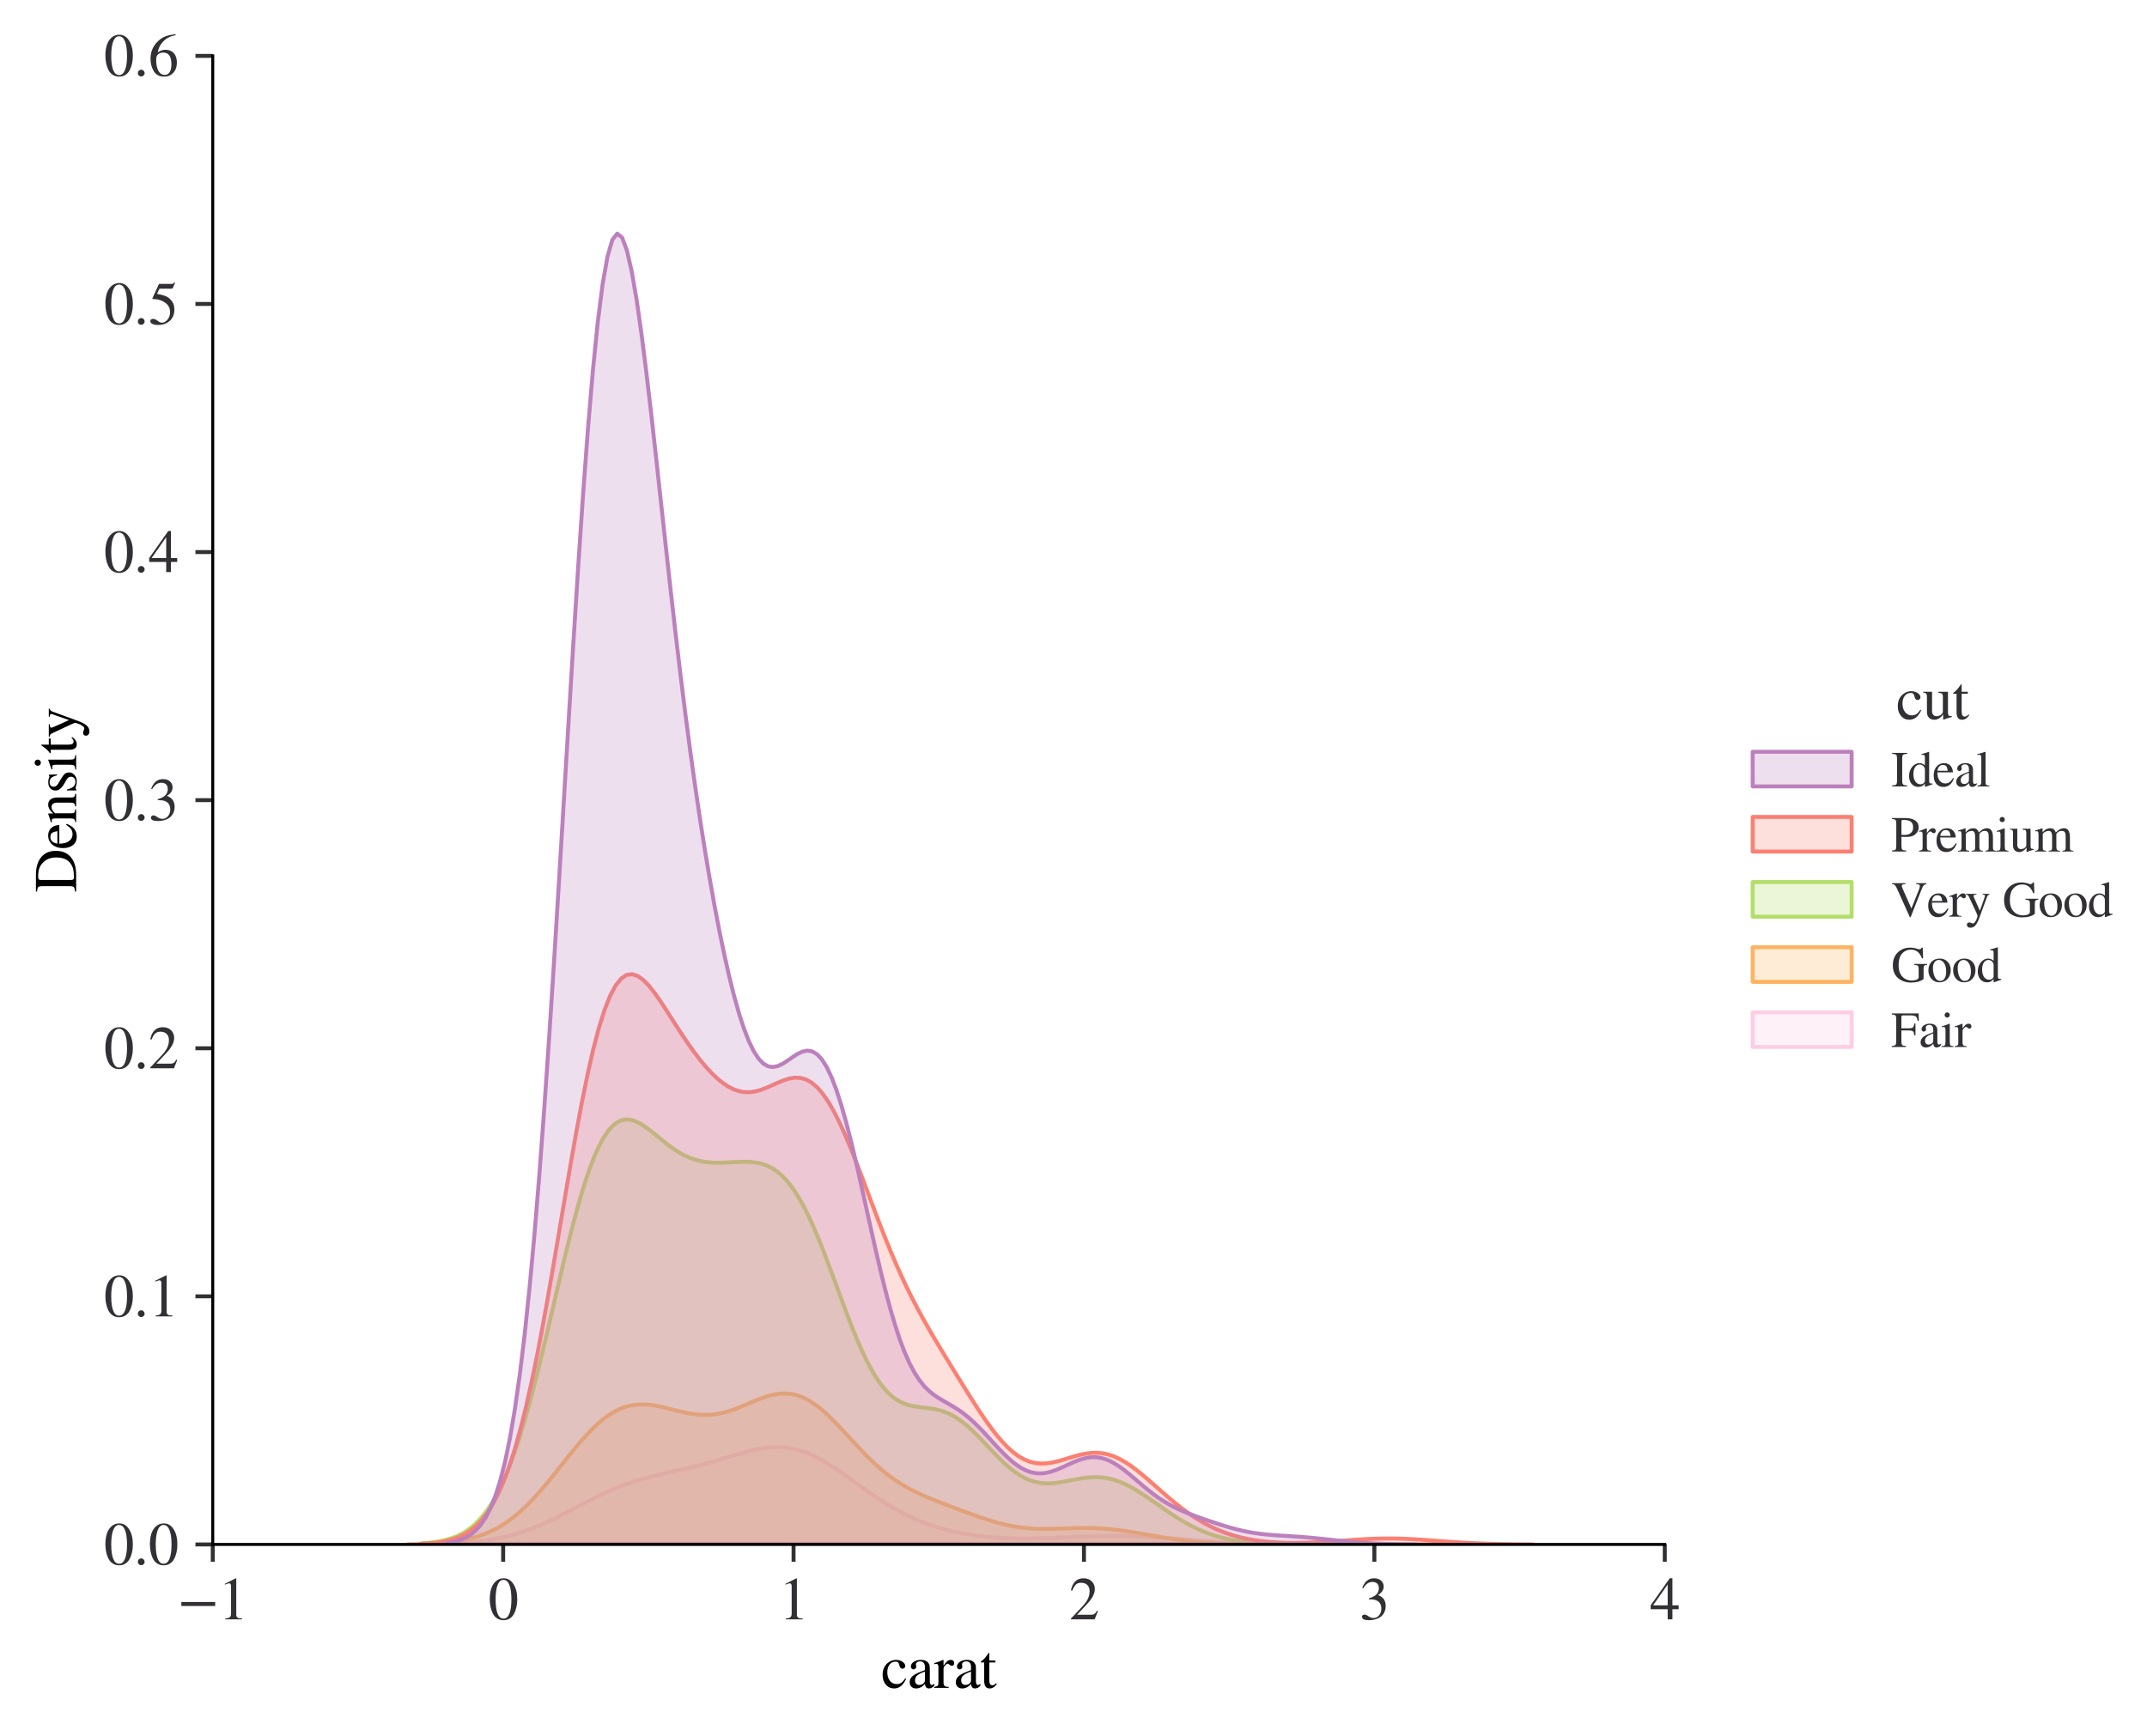 <?xml version="1.0" encoding="utf-8" standalone="no"?>
<!DOCTYPE svg PUBLIC "-//W3C//DTD SVG 1.1//EN"
  "http://www.w3.org/Graphics/SVG/1.1/DTD/svg11.dtd">
<svg xmlns:xlink="http://www.w3.org/1999/xlink" width="434.044pt" height="351.119pt" viewBox="0 0 434.044 351.119" xmlns="http://www.w3.org/2000/svg" version="1.1">
 <defs>
  <style type="text/css">*{stroke-linejoin: round; stroke-linecap: butt}</style>
 </defs>
 <g id="figure_1">
  <g id="patch_1">
   <path d="M 0 351.119 
L 434.044 351.119 
L 434.044 0 
L 0 0 
z
" style="fill: #ffffff"/>
  </g>
  <g id="axes_1">
   <g id="patch_2">
    <path d="M 43.011 312.319 
L 336.556 312.319 
L 336.556 11.298 
L 43.011 11.298 
z
" style="fill: #ffffff"/>
   </g>
   <g id="PolyCollection_1">
    <defs>
     <path id="m70f23316fe" d="M 84.031 -38.836 
L 84.031 -38.8 
L 84.952 -38.8 
L 85.873 -38.8 
L 86.795 -38.8 
L 87.716 -38.8 
L 88.637 -38.8 
L 89.558 -38.8 
L 90.48 -38.8 
L 91.401 -38.8 
L 92.322 -38.8 
L 93.243 -38.8 
L 94.164 -38.8 
L 95.086 -38.8 
L 96.007 -38.8 
L 96.928 -38.8 
L 97.849 -38.8 
L 98.771 -38.8 
L 99.692 -38.8 
L 100.613 -38.8 
L 101.534 -38.8 
L 102.455 -38.8 
L 103.377 -38.8 
L 104.298 -38.8 
L 105.219 -38.8 
L 106.14 -38.8 
L 107.062 -38.8 
L 107.983 -38.8 
L 108.904 -38.8 
L 109.825 -38.8 
L 110.747 -38.8 
L 111.668 -38.8 
L 112.589 -38.8 
L 113.51 -38.8 
L 114.431 -38.8 
L 115.353 -38.8 
L 116.274 -38.8 
L 117.195 -38.8 
L 118.116 -38.8 
L 119.038 -38.8 
L 119.959 -38.8 
L 120.88 -38.8 
L 121.801 -38.8 
L 122.723 -38.8 
L 123.644 -38.8 
L 124.565 -38.8 
L 125.486 -38.8 
L 126.407 -38.8 
L 127.329 -38.8 
L 128.25 -38.8 
L 129.171 -38.8 
L 130.092 -38.8 
L 131.014 -38.8 
L 131.935 -38.8 
L 132.856 -38.8 
L 133.777 -38.8 
L 134.699 -38.8 
L 135.62 -38.8 
L 136.541 -38.8 
L 137.462 -38.8 
L 138.383 -38.8 
L 139.305 -38.8 
L 140.226 -38.8 
L 141.147 -38.8 
L 142.068 -38.8 
L 142.99 -38.8 
L 143.911 -38.8 
L 144.832 -38.8 
L 145.753 -38.8 
L 146.675 -38.8 
L 147.596 -38.8 
L 148.517 -38.8 
L 149.438 -38.8 
L 150.359 -38.8 
L 151.281 -38.8 
L 152.202 -38.8 
L 153.123 -38.8 
L 154.044 -38.8 
L 154.966 -38.8 
L 155.887 -38.8 
L 156.808 -38.8 
L 157.729 -38.8 
L 158.651 -38.8 
L 159.572 -38.8 
L 160.493 -38.8 
L 161.414 -38.8 
L 162.335 -38.8 
L 163.257 -38.8 
L 164.178 -38.8 
L 165.099 -38.8 
L 166.02 -38.8 
L 166.942 -38.8 
L 167.863 -38.8 
L 168.784 -38.8 
L 169.705 -38.8 
L 170.627 -38.8 
L 171.548 -38.8 
L 172.469 -38.8 
L 173.39 -38.8 
L 174.311 -38.8 
L 175.233 -38.8 
L 176.154 -38.8 
L 177.075 -38.8 
L 177.996 -38.8 
L 178.918 -38.8 
L 179.839 -38.8 
L 180.76 -38.8 
L 181.681 -38.8 
L 182.602 -38.8 
L 183.524 -38.8 
L 184.445 -38.8 
L 185.366 -38.8 
L 186.287 -38.8 
L 187.209 -38.8 
L 188.13 -38.8 
L 189.051 -38.8 
L 189.972 -38.8 
L 190.894 -38.8 
L 191.815 -38.8 
L 192.736 -38.8 
L 193.657 -38.8 
L 194.578 -38.8 
L 195.5 -38.8 
L 196.421 -38.8 
L 197.342 -38.8 
L 198.263 -38.8 
L 199.185 -38.8 
L 200.106 -38.8 
L 201.027 -38.8 
L 201.948 -38.8 
L 202.87 -38.8 
L 203.791 -38.8 
L 204.712 -38.8 
L 205.633 -38.8 
L 206.554 -38.8 
L 207.476 -38.8 
L 208.397 -38.8 
L 209.318 -38.8 
L 210.239 -38.8 
L 211.161 -38.8 
L 212.082 -38.8 
L 213.003 -38.8 
L 213.924 -38.8 
L 214.846 -38.8 
L 215.767 -38.8 
L 216.688 -38.8 
L 217.609 -38.8 
L 218.53 -38.8 
L 219.452 -38.8 
L 220.373 -38.8 
L 221.294 -38.8 
L 222.215 -38.8 
L 223.137 -38.8 
L 224.058 -38.8 
L 224.979 -38.8 
L 225.9 -38.8 
L 226.822 -38.8 
L 227.743 -38.8 
L 228.664 -38.8 
L 229.585 -38.8 
L 230.506 -38.8 
L 231.428 -38.8 
L 232.349 -38.8 
L 233.27 -38.8 
L 234.191 -38.8 
L 235.113 -38.8 
L 236.034 -38.8 
L 236.955 -38.8 
L 237.876 -38.8 
L 238.798 -38.8 
L 239.719 -38.8 
L 240.64 -38.8 
L 241.561 -38.8 
L 242.482 -38.8 
L 243.404 -38.8 
L 244.325 -38.8 
L 245.246 -38.8 
L 246.167 -38.8 
L 247.089 -38.8 
L 248.01 -38.8 
L 248.931 -38.8 
L 249.852 -38.8 
L 250.774 -38.8 
L 251.695 -38.8 
L 252.616 -38.8 
L 253.537 -38.8 
L 254.458 -38.8 
L 255.38 -38.8 
L 256.301 -38.8 
L 257.222 -38.8 
L 258.143 -38.8 
L 259.065 -38.8 
L 259.986 -38.8 
L 260.907 -38.8 
L 261.828 -38.8 
L 262.749 -38.8 
L 263.671 -38.8 
L 264.592 -38.8 
L 265.513 -38.8 
L 266.434 -38.8 
L 267.356 -38.8 
L 267.356 -38.811 
L 267.356 -38.811 
L 266.434 -38.814 
L 265.513 -38.818 
L 264.592 -38.822 
L 263.671 -38.828 
L 262.749 -38.834 
L 261.828 -38.842 
L 260.907 -38.851 
L 259.986 -38.862 
L 259.065 -38.875 
L 258.143 -38.89 
L 257.222 -38.907 
L 256.301 -38.926 
L 255.38 -38.949 
L 254.458 -38.974 
L 253.537 -39.003 
L 252.616 -39.034 
L 251.695 -39.07 
L 250.774 -39.109 
L 249.852 -39.151 
L 248.931 -39.198 
L 248.01 -39.247 
L 247.089 -39.301 
L 246.167 -39.358 
L 245.246 -39.418 
L 244.325 -39.481 
L 243.404 -39.546 
L 242.482 -39.614 
L 241.561 -39.683 
L 240.64 -39.753 
L 239.719 -39.824 
L 238.798 -39.895 
L 237.876 -39.965 
L 236.955 -40.033 
L 236.034 -40.1 
L 235.113 -40.164 
L 234.191 -40.224 
L 233.27 -40.28 
L 232.349 -40.332 
L 231.428 -40.379 
L 230.506 -40.42 
L 229.585 -40.455 
L 228.664 -40.484 
L 227.743 -40.506 
L 226.822 -40.521 
L 225.9 -40.53 
L 224.979 -40.532 
L 224.058 -40.528 
L 223.137 -40.517 
L 222.215 -40.5 
L 221.294 -40.477 
L 220.373 -40.45 
L 219.452 -40.418 
L 218.53 -40.382 
L 217.609 -40.343 
L 216.688 -40.302 
L 215.767 -40.26 
L 214.846 -40.218 
L 213.924 -40.176 
L 213.003 -40.137 
L 212.082 -40.1 
L 211.161 -40.066 
L 210.239 -40.038 
L 209.318 -40.015 
L 208.397 -39.999 
L 207.476 -39.99 
L 206.554 -39.99 
L 205.633 -39.999 
L 204.712 -40.017 
L 203.791 -40.047 
L 202.87 -40.087 
L 201.948 -40.139 
L 201.027 -40.204 
L 200.106 -40.281 
L 199.185 -40.372 
L 198.263 -40.476 
L 197.342 -40.595 
L 196.421 -40.729 
L 195.5 -40.879 
L 194.578 -41.045 
L 193.657 -41.228 
L 192.736 -41.43 
L 191.815 -41.65 
L 190.894 -41.89 
L 189.972 -42.151 
L 189.051 -42.434 
L 188.13 -42.739 
L 187.209 -43.069 
L 186.287 -43.423 
L 185.366 -43.803 
L 184.445 -44.209 
L 183.524 -44.643 
L 182.602 -45.103 
L 181.681 -45.59 
L 180.76 -46.104 
L 179.839 -46.644 
L 178.918 -47.209 
L 177.996 -47.797 
L 177.075 -48.406 
L 176.154 -49.034 
L 175.233 -49.677 
L 174.311 -50.332 
L 173.39 -50.994 
L 172.469 -51.659 
L 171.548 -52.322 
L 170.627 -52.977 
L 169.705 -53.618 
L 168.784 -54.241 
L 167.863 -54.839 
L 166.942 -55.407 
L 166.02 -55.938 
L 165.099 -56.429 
L 164.178 -56.874 
L 163.257 -57.27 
L 162.335 -57.613 
L 161.414 -57.902 
L 160.493 -58.134 
L 159.572 -58.308 
L 158.651 -58.427 
L 157.729 -58.49 
L 156.808 -58.499 
L 155.887 -58.459 
L 154.966 -58.373 
L 154.044 -58.244 
L 153.123 -58.078 
L 152.202 -57.88 
L 151.281 -57.655 
L 150.359 -57.409 
L 149.438 -57.147 
L 148.517 -56.873 
L 147.596 -56.593 
L 146.675 -56.312 
L 145.753 -56.031 
L 144.832 -55.755 
L 143.911 -55.487 
L 142.99 -55.227 
L 142.068 -54.977 
L 141.147 -54.737 
L 140.226 -54.507 
L 139.305 -54.287 
L 138.383 -54.074 
L 137.462 -53.867 
L 136.541 -53.664 
L 135.62 -53.462 
L 134.699 -53.259 
L 133.777 -53.051 
L 132.856 -52.836 
L 131.935 -52.612 
L 131.014 -52.375 
L 130.092 -52.124 
L 129.171 -51.855 
L 128.25 -51.568 
L 127.329 -51.261 
L 126.407 -50.934 
L 125.486 -50.585 
L 124.565 -50.215 
L 123.644 -49.825 
L 122.723 -49.415 
L 121.801 -48.988 
L 120.88 -48.544 
L 119.959 -48.087 
L 119.038 -47.619 
L 118.116 -47.142 
L 117.195 -46.66 
L 116.274 -46.176 
L 115.353 -45.693 
L 114.431 -45.214 
L 113.51 -44.743 
L 112.589 -44.282 
L 111.668 -43.833 
L 110.747 -43.4 
L 109.825 -42.985 
L 108.904 -42.589 
L 107.983 -42.214 
L 107.062 -41.861 
L 106.14 -41.531 
L 105.219 -41.225 
L 104.298 -40.942 
L 103.377 -40.682 
L 102.455 -40.445 
L 101.534 -40.231 
L 100.613 -40.038 
L 99.692 -39.865 
L 98.771 -39.712 
L 97.849 -39.577 
L 96.928 -39.458 
L 96.007 -39.354 
L 95.086 -39.264 
L 94.164 -39.186 
L 93.243 -39.12 
L 92.322 -39.064 
L 91.401 -39.016 
L 90.48 -38.976 
L 89.558 -38.943 
L 88.637 -38.915 
L 87.716 -38.892 
L 86.795 -38.873 
L 85.873 -38.858 
L 84.952 -38.846 
L 84.031 -38.836 
z
" style="stroke: #fccde5; stroke-width: 0.8"/>
    </defs>
    <g clip-path="url(#p018f4ce5a0)">
     <use xlink:href="#m70f23316fe" x="0" y="351.119" style="fill: #fccde5; fill-opacity: 0.25; stroke: #fccde5; stroke-width: 0.8"/>
    </g>
   </g>
   <g id="PolyCollection_2">
    <defs>
     <path id="mfc2e2f84b7" d="M 82.496 -38.849 
L 82.496 -38.8 
L 83.37 -38.8 
L 84.245 -38.8 
L 85.12 -38.8 
L 85.994 -38.8 
L 86.869 -38.8 
L 87.744 -38.8 
L 88.619 -38.8 
L 89.493 -38.8 
L 90.368 -38.8 
L 91.243 -38.8 
L 92.117 -38.8 
L 92.992 -38.8 
L 93.867 -38.8 
L 94.742 -38.8 
L 95.616 -38.8 
L 96.491 -38.8 
L 97.366 -38.8 
L 98.24 -38.8 
L 99.115 -38.8 
L 99.99 -38.8 
L 100.864 -38.8 
L 101.739 -38.8 
L 102.614 -38.8 
L 103.489 -38.8 
L 104.363 -38.8 
L 105.238 -38.8 
L 106.113 -38.8 
L 106.987 -38.8 
L 107.862 -38.8 
L 108.737 -38.8 
L 109.612 -38.8 
L 110.486 -38.8 
L 111.361 -38.8 
L 112.236 -38.8 
L 113.11 -38.8 
L 113.985 -38.8 
L 114.86 -38.8 
L 115.734 -38.8 
L 116.609 -38.8 
L 117.484 -38.8 
L 118.359 -38.8 
L 119.233 -38.8 
L 120.108 -38.8 
L 120.983 -38.8 
L 121.857 -38.8 
L 122.732 -38.8 
L 123.607 -38.8 
L 124.482 -38.8 
L 125.356 -38.8 
L 126.231 -38.8 
L 127.106 -38.8 
L 127.98 -38.8 
L 128.855 -38.8 
L 129.73 -38.8 
L 130.604 -38.8 
L 131.479 -38.8 
L 132.354 -38.8 
L 133.229 -38.8 
L 134.103 -38.8 
L 134.978 -38.8 
L 135.853 -38.8 
L 136.727 -38.8 
L 137.602 -38.8 
L 138.477 -38.8 
L 139.352 -38.8 
L 140.226 -38.8 
L 141.101 -38.8 
L 141.976 -38.8 
L 142.85 -38.8 
L 143.725 -38.8 
L 144.6 -38.8 
L 145.474 -38.8 
L 146.349 -38.8 
L 147.224 -38.8 
L 148.099 -38.8 
L 148.973 -38.8 
L 149.848 -38.8 
L 150.723 -38.8 
L 151.597 -38.8 
L 152.472 -38.8 
L 153.347 -38.8 
L 154.221 -38.8 
L 155.096 -38.8 
L 155.971 -38.8 
L 156.846 -38.8 
L 157.72 -38.8 
L 158.595 -38.8 
L 159.47 -38.8 
L 160.344 -38.8 
L 161.219 -38.8 
L 162.094 -38.8 
L 162.969 -38.8 
L 163.843 -38.8 
L 164.718 -38.8 
L 165.593 -38.8 
L 166.467 -38.8 
L 167.342 -38.8 
L 168.217 -38.8 
L 169.091 -38.8 
L 169.966 -38.8 
L 170.841 -38.8 
L 171.716 -38.8 
L 172.59 -38.8 
L 173.465 -38.8 
L 174.34 -38.8 
L 175.214 -38.8 
L 176.089 -38.8 
L 176.964 -38.8 
L 177.839 -38.8 
L 178.713 -38.8 
L 179.588 -38.8 
L 180.463 -38.8 
L 181.337 -38.8 
L 182.212 -38.8 
L 183.087 -38.8 
L 183.961 -38.8 
L 184.836 -38.8 
L 185.711 -38.8 
L 186.586 -38.8 
L 187.46 -38.8 
L 188.335 -38.8 
L 189.21 -38.8 
L 190.084 -38.8 
L 190.959 -38.8 
L 191.834 -38.8 
L 192.709 -38.8 
L 193.583 -38.8 
L 194.458 -38.8 
L 195.333 -38.8 
L 196.207 -38.8 
L 197.082 -38.8 
L 197.957 -38.8 
L 198.831 -38.8 
L 199.706 -38.8 
L 200.581 -38.8 
L 201.456 -38.8 
L 202.33 -38.8 
L 203.205 -38.8 
L 204.08 -38.8 
L 204.954 -38.8 
L 205.829 -38.8 
L 206.704 -38.8 
L 207.579 -38.8 
L 208.453 -38.8 
L 209.328 -38.8 
L 210.203 -38.8 
L 211.077 -38.8 
L 211.952 -38.8 
L 212.827 -38.8 
L 213.701 -38.8 
L 214.576 -38.8 
L 215.451 -38.8 
L 216.326 -38.8 
L 217.2 -38.8 
L 218.075 -38.8 
L 218.95 -38.8 
L 219.824 -38.8 
L 220.699 -38.8 
L 221.574 -38.8 
L 222.449 -38.8 
L 223.323 -38.8 
L 224.198 -38.8 
L 225.073 -38.8 
L 225.947 -38.8 
L 226.822 -38.8 
L 227.697 -38.8 
L 228.571 -38.8 
L 229.446 -38.8 
L 230.321 -38.8 
L 231.196 -38.8 
L 232.07 -38.8 
L 232.945 -38.8 
L 233.82 -38.8 
L 234.694 -38.8 
L 235.569 -38.8 
L 236.444 -38.8 
L 237.319 -38.8 
L 238.193 -38.8 
L 239.068 -38.8 
L 239.943 -38.8 
L 240.817 -38.8 
L 241.692 -38.8 
L 242.567 -38.8 
L 243.441 -38.8 
L 244.316 -38.8 
L 245.191 -38.8 
L 246.066 -38.8 
L 246.94 -38.8 
L 247.815 -38.8 
L 248.69 -38.8 
L 249.564 -38.8 
L 250.439 -38.8 
L 251.314 -38.8 
L 252.189 -38.8 
L 253.063 -38.8 
L 253.938 -38.8 
L 254.813 -38.8 
L 255.687 -38.8 
L 256.562 -38.8 
L 256.562 -38.819 
L 256.562 -38.819 
L 255.687 -38.825 
L 254.813 -38.831 
L 253.938 -38.84 
L 253.063 -38.85 
L 252.189 -38.862 
L 251.314 -38.878 
L 250.439 -38.896 
L 249.564 -38.918 
L 248.69 -38.944 
L 247.815 -38.974 
L 246.94 -39.01 
L 246.066 -39.052 
L 245.191 -39.1 
L 244.316 -39.155 
L 243.441 -39.217 
L 242.567 -39.287 
L 241.692 -39.366 
L 240.817 -39.453 
L 239.943 -39.549 
L 239.068 -39.654 
L 238.193 -39.767 
L 237.319 -39.889 
L 236.444 -40.019 
L 235.569 -40.156 
L 234.694 -40.298 
L 233.82 -40.446 
L 232.945 -40.597 
L 232.07 -40.75 
L 231.196 -40.904 
L 230.321 -41.055 
L 229.446 -41.203 
L 228.571 -41.346 
L 227.697 -41.48 
L 226.822 -41.606 
L 225.947 -41.72 
L 225.073 -41.822 
L 224.198 -41.911 
L 223.323 -41.984 
L 222.449 -42.043 
L 221.574 -42.086 
L 220.699 -42.114 
L 219.824 -42.128 
L 218.95 -42.129 
L 218.075 -42.119 
L 217.2 -42.099 
L 216.326 -42.073 
L 215.451 -42.043 
L 214.576 -42.011 
L 213.701 -41.982 
L 212.827 -41.959 
L 211.952 -41.944 
L 211.077 -41.94 
L 210.203 -41.952 
L 209.328 -41.981 
L 208.453 -42.03 
L 207.579 -42.1 
L 206.704 -42.194 
L 205.829 -42.312 
L 204.954 -42.455 
L 204.08 -42.622 
L 203.205 -42.813 
L 202.33 -43.027 
L 201.456 -43.262 
L 200.581 -43.517 
L 199.706 -43.788 
L 198.831 -44.074 
L 197.957 -44.373 
L 197.082 -44.68 
L 196.207 -44.996 
L 195.333 -45.316 
L 194.458 -45.64 
L 193.583 -45.967 
L 192.709 -46.295 
L 191.834 -46.625 
L 190.959 -46.958 
L 190.084 -47.294 
L 189.21 -47.637 
L 188.335 -47.988 
L 187.46 -48.351 
L 186.586 -48.729 
L 185.711 -49.128 
L 184.836 -49.55 
L 183.961 -50.001 
L 183.087 -50.485 
L 182.212 -51.005 
L 181.337 -51.565 
L 180.463 -52.168 
L 179.588 -52.816 
L 178.713 -53.51 
L 177.839 -54.249 
L 176.964 -55.033 
L 176.089 -55.858 
L 175.214 -56.721 
L 174.34 -57.617 
L 173.465 -58.539 
L 172.59 -59.479 
L 171.716 -60.428 
L 170.841 -61.378 
L 169.966 -62.318 
L 169.091 -63.236 
L 168.217 -64.123 
L 167.342 -64.968 
L 166.467 -65.759 
L 165.593 -66.489 
L 164.718 -67.147 
L 163.843 -67.726 
L 162.969 -68.221 
L 162.094 -68.627 
L 161.219 -68.942 
L 160.344 -69.164 
L 159.47 -69.295 
L 158.595 -69.338 
L 157.72 -69.298 
L 156.846 -69.181 
L 155.971 -68.996 
L 155.096 -68.752 
L 154.221 -68.46 
L 153.347 -68.131 
L 152.472 -67.775 
L 151.597 -67.405 
L 150.723 -67.033 
L 149.848 -66.668 
L 148.973 -66.322 
L 148.099 -66.003 
L 147.224 -65.718 
L 146.349 -65.476 
L 145.474 -65.279 
L 144.6 -65.133 
L 143.725 -65.039 
L 142.85 -64.996 
L 141.976 -65.004 
L 141.101 -65.061 
L 140.226 -65.161 
L 139.352 -65.3 
L 138.477 -65.471 
L 137.602 -65.668 
L 136.727 -65.881 
L 135.853 -66.102 
L 134.978 -66.323 
L 134.103 -66.534 
L 133.229 -66.726 
L 132.354 -66.888 
L 131.479 -67.013 
L 130.604 -67.092 
L 129.73 -67.117 
L 128.855 -67.08 
L 127.98 -66.975 
L 127.106 -66.798 
L 126.231 -66.542 
L 125.356 -66.207 
L 124.482 -65.789 
L 123.607 -65.289 
L 122.732 -64.706 
L 121.857 -64.045 
L 120.983 -63.307 
L 120.108 -62.498 
L 119.233 -61.624 
L 118.359 -60.691 
L 117.484 -59.707 
L 116.609 -58.681 
L 115.734 -57.622 
L 114.86 -56.538 
L 113.985 -55.441 
L 113.11 -54.338 
L 112.236 -53.239 
L 111.361 -52.154 
L 110.486 -51.089 
L 109.612 -50.054 
L 108.737 -49.054 
L 107.862 -48.095 
L 106.987 -47.183 
L 106.113 -46.322 
L 105.238 -45.513 
L 104.363 -44.76 
L 103.489 -44.063 
L 102.614 -43.423 
L 101.739 -42.839 
L 100.864 -42.309 
L 99.99 -41.832 
L 99.115 -41.406 
L 98.24 -41.027 
L 97.366 -40.692 
L 96.491 -40.399 
L 95.616 -40.144 
L 94.742 -39.923 
L 93.867 -39.733 
L 92.992 -39.57 
L 92.117 -39.433 
L 91.243 -39.317 
L 90.368 -39.219 
L 89.493 -39.139 
L 88.619 -39.072 
L 87.744 -39.017 
L 86.869 -38.972 
L 85.994 -38.935 
L 85.12 -38.906 
L 84.245 -38.883 
L 83.37 -38.864 
L 82.496 -38.849 
z
" style="stroke: #fdb462; stroke-width: 0.8"/>
    </defs>
    <g clip-path="url(#p018f4ce5a0)">
     <use xlink:href="#mfc2e2f84b7" x="0" y="351.119" style="fill: #fdb462; fill-opacity: 0.25; stroke: #fdb462; stroke-width: 0.8"/>
    </g>
   </g>
   <g id="PolyCollection_3">
    <defs>
     <path id="m03e44e6be7" d="M 85.259 -39.012 
L 85.259 -38.8 
L 86.156 -38.8 
L 87.053 -38.8 
L 87.95 -38.8 
L 88.847 -38.8 
L 89.744 -38.8 
L 90.642 -38.8 
L 91.539 -38.8 
L 92.436 -38.8 
L 93.333 -38.8 
L 94.23 -38.8 
L 95.127 -38.8 
L 96.024 -38.8 
L 96.921 -38.8 
L 97.818 -38.8 
L 98.715 -38.8 
L 99.612 -38.8 
L 100.509 -38.8 
L 101.407 -38.8 
L 102.304 -38.8 
L 103.201 -38.8 
L 104.098 -38.8 
L 104.995 -38.8 
L 105.892 -38.8 
L 106.789 -38.8 
L 107.686 -38.8 
L 108.583 -38.8 
L 109.48 -38.8 
L 110.377 -38.8 
L 111.274 -38.8 
L 112.172 -38.8 
L 113.069 -38.8 
L 113.966 -38.8 
L 114.863 -38.8 
L 115.76 -38.8 
L 116.657 -38.8 
L 117.554 -38.8 
L 118.451 -38.8 
L 119.348 -38.8 
L 120.245 -38.8 
L 121.142 -38.8 
L 122.04 -38.8 
L 122.937 -38.8 
L 123.834 -38.8 
L 124.731 -38.8 
L 125.628 -38.8 
L 126.525 -38.8 
L 127.422 -38.8 
L 128.319 -38.8 
L 129.216 -38.8 
L 130.113 -38.8 
L 131.01 -38.8 
L 131.907 -38.8 
L 132.805 -38.8 
L 133.702 -38.8 
L 134.599 -38.8 
L 135.496 -38.8 
L 136.393 -38.8 
L 137.29 -38.8 
L 138.187 -38.8 
L 139.084 -38.8 
L 139.981 -38.8 
L 140.878 -38.8 
L 141.775 -38.8 
L 142.673 -38.8 
L 143.57 -38.8 
L 144.467 -38.8 
L 145.364 -38.8 
L 146.261 -38.8 
L 147.158 -38.8 
L 148.055 -38.8 
L 148.952 -38.8 
L 149.849 -38.8 
L 150.746 -38.8 
L 151.643 -38.8 
L 152.54 -38.8 
L 153.438 -38.8 
L 154.335 -38.8 
L 155.232 -38.8 
L 156.129 -38.8 
L 157.026 -38.8 
L 157.923 -38.8 
L 158.82 -38.8 
L 159.717 -38.8 
L 160.614 -38.8 
L 161.511 -38.8 
L 162.408 -38.8 
L 163.306 -38.8 
L 164.203 -38.8 
L 165.1 -38.8 
L 165.997 -38.8 
L 166.894 -38.8 
L 167.791 -38.8 
L 168.688 -38.8 
L 169.585 -38.8 
L 170.482 -38.8 
L 171.379 -38.8 
L 172.276 -38.8 
L 173.173 -38.8 
L 174.071 -38.8 
L 174.968 -38.8 
L 175.865 -38.8 
L 176.762 -38.8 
L 177.659 -38.8 
L 178.556 -38.8 
L 179.453 -38.8 
L 180.35 -38.8 
L 181.247 -38.8 
L 182.144 -38.8 
L 183.041 -38.8 
L 183.939 -38.8 
L 184.836 -38.8 
L 185.733 -38.8 
L 186.63 -38.8 
L 187.527 -38.8 
L 188.424 -38.8 
L 189.321 -38.8 
L 190.218 -38.8 
L 191.115 -38.8 
L 192.012 -38.8 
L 192.909 -38.8 
L 193.806 -38.8 
L 194.704 -38.8 
L 195.601 -38.8 
L 196.498 -38.8 
L 197.395 -38.8 
L 198.292 -38.8 
L 199.189 -38.8 
L 200.086 -38.8 
L 200.983 -38.8 
L 201.88 -38.8 
L 202.777 -38.8 
L 203.674 -38.8 
L 204.571 -38.8 
L 205.469 -38.8 
L 206.366 -38.8 
L 207.263 -38.8 
L 208.16 -38.8 
L 209.057 -38.8 
L 209.954 -38.8 
L 210.851 -38.8 
L 211.748 -38.8 
L 212.645 -38.8 
L 213.542 -38.8 
L 214.439 -38.8 
L 215.337 -38.8 
L 216.234 -38.8 
L 217.131 -38.8 
L 218.028 -38.8 
L 218.925 -38.8 
L 219.822 -38.8 
L 220.719 -38.8 
L 221.616 -38.8 
L 222.513 -38.8 
L 223.41 -38.8 
L 224.307 -38.8 
L 225.204 -38.8 
L 226.102 -38.8 
L 226.999 -38.8 
L 227.896 -38.8 
L 228.793 -38.8 
L 229.69 -38.8 
L 230.587 -38.8 
L 231.484 -38.8 
L 232.381 -38.8 
L 233.278 -38.8 
L 234.175 -38.8 
L 235.072 -38.8 
L 235.97 -38.8 
L 236.867 -38.8 
L 237.764 -38.8 
L 238.661 -38.8 
L 239.558 -38.8 
L 240.455 -38.8 
L 241.352 -38.8 
L 242.249 -38.8 
L 243.146 -38.8 
L 244.043 -38.8 
L 244.94 -38.8 
L 245.837 -38.8 
L 246.735 -38.8 
L 247.632 -38.8 
L 248.529 -38.8 
L 249.426 -38.8 
L 250.323 -38.8 
L 251.22 -38.8 
L 252.117 -38.8 
L 253.014 -38.8 
L 253.911 -38.8 
L 254.808 -38.8 
L 255.705 -38.8 
L 256.603 -38.8 
L 257.5 -38.8 
L 258.397 -38.8 
L 259.294 -38.8 
L 260.191 -38.8 
L 261.088 -38.8 
L 261.985 -38.8 
L 262.882 -38.8 
L 263.779 -38.8 
L 263.779 -38.82 
L 263.779 -38.82 
L 262.882 -38.827 
L 261.985 -38.835 
L 261.088 -38.846 
L 260.191 -38.861 
L 259.294 -38.878 
L 258.397 -38.901 
L 257.5 -38.929 
L 256.603 -38.963 
L 255.705 -39.006 
L 254.808 -39.058 
L 253.911 -39.121 
L 253.014 -39.196 
L 252.117 -39.287 
L 251.22 -39.394 
L 250.323 -39.52 
L 249.426 -39.667 
L 248.529 -39.837 
L 247.632 -40.034 
L 246.735 -40.258 
L 245.837 -40.513 
L 244.94 -40.8 
L 244.043 -41.121 
L 243.146 -41.476 
L 242.249 -41.868 
L 241.352 -42.295 
L 240.455 -42.758 
L 239.558 -43.254 
L 238.661 -43.783 
L 237.764 -44.342 
L 236.867 -44.925 
L 235.97 -45.53 
L 235.072 -46.149 
L 234.175 -46.778 
L 233.278 -47.408 
L 232.381 -48.032 
L 231.484 -48.643 
L 230.587 -49.231 
L 229.69 -49.789 
L 228.793 -50.308 
L 227.896 -50.782 
L 226.999 -51.203 
L 226.102 -51.566 
L 225.204 -51.867 
L 224.307 -52.103 
L 223.41 -52.272 
L 222.513 -52.376 
L 221.616 -52.417 
L 220.719 -52.4 
L 219.822 -52.331 
L 218.925 -52.218 
L 218.028 -52.072 
L 217.131 -51.903 
L 216.234 -51.725 
L 215.337 -51.549 
L 214.439 -51.39 
L 213.542 -51.261 
L 212.645 -51.176 
L 211.748 -51.148 
L 210.851 -51.187 
L 209.954 -51.303 
L 209.057 -51.506 
L 208.16 -51.8 
L 207.263 -52.189 
L 206.366 -52.673 
L 205.469 -53.25 
L 204.571 -53.917 
L 203.674 -54.663 
L 202.777 -55.481 
L 201.88 -56.355 
L 200.983 -57.273 
L 200.086 -58.216 
L 199.189 -59.169 
L 198.292 -60.112 
L 197.395 -61.028 
L 196.498 -61.9 
L 195.601 -62.713 
L 194.704 -63.454 
L 193.806 -64.112 
L 192.909 -64.682 
L 192.012 -65.16 
L 191.115 -65.548 
L 190.218 -65.851 
L 189.321 -66.081 
L 188.424 -66.25 
L 187.527 -66.377 
L 186.63 -66.483 
L 185.733 -66.592 
L 184.836 -66.729 
L 183.939 -66.921 
L 183.041 -67.194 
L 182.144 -67.573 
L 181.247 -68.081 
L 180.35 -68.739 
L 179.453 -69.564 
L 178.556 -70.569 
L 177.659 -71.762 
L 176.762 -73.145 
L 175.865 -74.718 
L 174.968 -76.471 
L 174.071 -78.393 
L 173.173 -80.465 
L 172.276 -82.667 
L 171.379 -84.973 
L 170.482 -87.355 
L 169.585 -89.783 
L 168.688 -92.225 
L 167.791 -94.65 
L 166.894 -97.028 
L 165.997 -99.329 
L 165.1 -101.528 
L 164.203 -103.601 
L 163.306 -105.53 
L 162.408 -107.298 
L 161.511 -108.897 
L 160.614 -110.319 
L 159.717 -111.564 
L 158.82 -112.634 
L 157.923 -113.534 
L 157.026 -114.275 
L 156.129 -114.87 
L 155.232 -115.33 
L 154.335 -115.673 
L 153.438 -115.914 
L 152.54 -116.07 
L 151.643 -116.155 
L 150.746 -116.186 
L 149.849 -116.177 
L 148.952 -116.142 
L 148.055 -116.094 
L 147.158 -116.044 
L 146.261 -116.003 
L 145.364 -115.983 
L 144.467 -115.992 
L 143.57 -116.041 
L 142.673 -116.137 
L 141.775 -116.289 
L 140.878 -116.503 
L 139.981 -116.786 
L 139.084 -117.141 
L 138.187 -117.57 
L 137.29 -118.072 
L 136.393 -118.644 
L 135.496 -119.277 
L 134.599 -119.961 
L 133.702 -120.681 
L 132.805 -121.417 
L 131.907 -122.147 
L 131.01 -122.844 
L 130.113 -123.479 
L 129.216 -124.019 
L 128.319 -124.431 
L 127.422 -124.681 
L 126.525 -124.736 
L 125.628 -124.563 
L 124.731 -124.134 
L 123.834 -123.424 
L 122.937 -122.412 
L 122.04 -121.085 
L 121.142 -119.434 
L 120.245 -117.459 
L 119.348 -115.166 
L 118.451 -112.57 
L 117.554 -109.691 
L 116.657 -106.557 
L 115.76 -103.2 
L 114.863 -99.658 
L 113.966 -95.972 
L 113.069 -92.186 
L 112.172 -88.344 
L 111.274 -84.49 
L 110.377 -80.668 
L 109.48 -76.917 
L 108.583 -73.275 
L 107.686 -69.774 
L 106.789 -66.442 
L 105.892 -63.301 
L 104.995 -60.368 
L 104.098 -57.656 
L 103.201 -55.17 
L 102.304 -52.912 
L 101.407 -50.88 
L 100.509 -49.067 
L 99.612 -47.464 
L 98.715 -46.059 
L 97.818 -44.839 
L 96.921 -43.787 
L 96.024 -42.888 
L 95.127 -42.127 
L 94.23 -41.488 
L 93.333 -40.956 
L 92.436 -40.516 
L 91.539 -40.156 
L 90.642 -39.864 
L 89.744 -39.628 
L 88.847 -39.44 
L 87.95 -39.291 
L 87.053 -39.174 
L 86.156 -39.082 
L 85.259 -39.012 
z
" style="stroke: #b3de69; stroke-width: 0.8"/>
    </defs>
    <g clip-path="url(#p018f4ce5a0)">
     <use xlink:href="#m03e44e6be7" x="0" y="351.119" style="fill: #b3de69; fill-opacity: 0.25; stroke: #b3de69; stroke-width: 0.8"/>
    </g>
   </g>
   <g id="PolyCollection_4">
    <defs>
     <path id="m7710f21c3f" d="M 84.867 -38.925 
L 84.867 -38.8 
L 85.998 -38.8 
L 87.129 -38.8 
L 88.26 -38.8 
L 89.392 -38.8 
L 90.523 -38.8 
L 91.654 -38.8 
L 92.785 -38.8 
L 93.916 -38.8 
L 95.047 -38.8 
L 96.178 -38.8 
L 97.309 -38.8 
L 98.441 -38.8 
L 99.572 -38.8 
L 100.703 -38.8 
L 101.834 -38.8 
L 102.965 -38.8 
L 104.096 -38.8 
L 105.227 -38.8 
L 106.359 -38.8 
L 107.49 -38.8 
L 108.621 -38.8 
L 109.752 -38.8 
L 110.883 -38.8 
L 112.014 -38.8 
L 113.145 -38.8 
L 114.277 -38.8 
L 115.408 -38.8 
L 116.539 -38.8 
L 117.67 -38.8 
L 118.801 -38.8 
L 119.932 -38.8 
L 121.063 -38.8 
L 122.195 -38.8 
L 123.326 -38.8 
L 124.457 -38.8 
L 125.588 -38.8 
L 126.719 -38.8 
L 127.85 -38.8 
L 128.981 -38.8 
L 130.113 -38.8 
L 131.244 -38.8 
L 132.375 -38.8 
L 133.506 -38.8 
L 134.637 -38.8 
L 135.768 -38.8 
L 136.899 -38.8 
L 138.031 -38.8 
L 139.162 -38.8 
L 140.293 -38.8 
L 141.424 -38.8 
L 142.555 -38.8 
L 143.686 -38.8 
L 144.817 -38.8 
L 145.949 -38.8 
L 147.08 -38.8 
L 148.211 -38.8 
L 149.342 -38.8 
L 150.473 -38.8 
L 151.604 -38.8 
L 152.735 -38.8 
L 153.867 -38.8 
L 154.998 -38.8 
L 156.129 -38.8 
L 157.26 -38.8 
L 158.391 -38.8 
L 159.522 -38.8 
L 160.653 -38.8 
L 161.785 -38.8 
L 162.916 -38.8 
L 164.047 -38.8 
L 165.178 -38.8 
L 166.309 -38.8 
L 167.44 -38.8 
L 168.571 -38.8 
L 169.703 -38.8 
L 170.834 -38.8 
L 171.965 -38.8 
L 173.096 -38.8 
L 174.227 -38.8 
L 175.358 -38.8 
L 176.489 -38.8 
L 177.621 -38.8 
L 178.752 -38.8 
L 179.883 -38.8 
L 181.014 -38.8 
L 182.145 -38.8 
L 183.276 -38.8 
L 184.407 -38.8 
L 185.539 -38.8 
L 186.67 -38.8 
L 187.801 -38.8 
L 188.932 -38.8 
L 190.063 -38.8 
L 191.194 -38.8 
L 192.325 -38.8 
L 193.457 -38.8 
L 194.588 -38.8 
L 195.719 -38.8 
L 196.85 -38.8 
L 197.981 -38.8 
L 199.112 -38.8 
L 200.243 -38.8 
L 201.375 -38.8 
L 202.506 -38.8 
L 203.637 -38.8 
L 204.768 -38.8 
L 205.899 -38.8 
L 207.03 -38.8 
L 208.161 -38.8 
L 209.293 -38.8 
L 210.424 -38.8 
L 211.555 -38.8 
L 212.686 -38.8 
L 213.817 -38.8 
L 214.948 -38.8 
L 216.079 -38.8 
L 217.211 -38.8 
L 218.342 -38.8 
L 219.473 -38.8 
L 220.604 -38.8 
L 221.735 -38.8 
L 222.866 -38.8 
L 223.997 -38.8 
L 225.129 -38.8 
L 226.26 -38.8 
L 227.391 -38.8 
L 228.522 -38.8 
L 229.653 -38.8 
L 230.784 -38.8 
L 231.915 -38.8 
L 233.047 -38.8 
L 234.178 -38.8 
L 235.309 -38.8 
L 236.44 -38.8 
L 237.571 -38.8 
L 238.702 -38.8 
L 239.833 -38.8 
L 240.965 -38.8 
L 242.096 -38.8 
L 243.227 -38.8 
L 244.358 -38.8 
L 245.489 -38.8 
L 246.62 -38.8 
L 247.751 -38.8 
L 248.883 -38.8 
L 250.014 -38.8 
L 251.145 -38.8 
L 252.276 -38.8 
L 253.407 -38.8 
L 254.538 -38.8 
L 255.669 -38.8 
L 256.8 -38.8 
L 257.932 -38.8 
L 259.063 -38.8 
L 260.194 -38.8 
L 261.325 -38.8 
L 262.456 -38.8 
L 263.587 -38.8 
L 264.718 -38.8 
L 265.85 -38.8 
L 266.981 -38.8 
L 268.112 -38.8 
L 269.243 -38.8 
L 270.374 -38.8 
L 271.505 -38.8 
L 272.636 -38.8 
L 273.768 -38.8 
L 274.899 -38.8 
L 276.03 -38.8 
L 277.161 -38.8 
L 278.292 -38.8 
L 279.423 -38.8 
L 280.554 -38.8 
L 281.686 -38.8 
L 282.817 -38.8 
L 283.948 -38.8 
L 285.079 -38.8 
L 286.21 -38.8 
L 287.341 -38.8 
L 288.472 -38.8 
L 289.604 -38.8 
L 290.735 -38.8 
L 291.866 -38.8 
L 292.997 -38.8 
L 294.128 -38.8 
L 295.259 -38.8 
L 296.39 -38.8 
L 297.522 -38.8 
L 298.653 -38.8 
L 299.784 -38.8 
L 300.915 -38.8 
L 302.046 -38.8 
L 303.177 -38.8 
L 304.308 -38.8 
L 305.44 -38.8 
L 306.571 -38.8 
L 307.702 -38.8 
L 308.833 -38.8 
L 309.964 -38.8 
L 309.964 -38.813 
L 309.964 -38.813 
L 308.833 -38.819 
L 307.702 -38.826 
L 306.571 -38.836 
L 305.44 -38.849 
L 304.308 -38.865 
L 303.177 -38.885 
L 302.046 -38.911 
L 300.915 -38.942 
L 299.784 -38.979 
L 298.653 -39.023 
L 297.522 -39.075 
L 296.39 -39.133 
L 295.259 -39.199 
L 294.128 -39.271 
L 292.997 -39.349 
L 291.866 -39.431 
L 290.735 -39.516 
L 289.604 -39.601 
L 288.472 -39.684 
L 287.341 -39.762 
L 286.21 -39.834 
L 285.079 -39.896 
L 283.948 -39.946 
L 282.817 -39.982 
L 281.686 -40.003 
L 280.554 -40.008 
L 279.423 -39.997 
L 278.292 -39.97 
L 277.161 -39.928 
L 276.03 -39.873 
L 274.899 -39.808 
L 273.768 -39.734 
L 272.636 -39.655 
L 271.505 -39.573 
L 270.374 -39.491 
L 269.243 -39.412 
L 268.112 -39.337 
L 266.981 -39.27 
L 265.85 -39.213 
L 264.718 -39.166 
L 263.587 -39.133 
L 262.456 -39.113 
L 261.325 -39.11 
L 260.194 -39.124 
L 259.063 -39.158 
L 257.932 -39.213 
L 256.8 -39.293 
L 255.669 -39.399 
L 254.538 -39.534 
L 253.407 -39.702 
L 252.276 -39.906 
L 251.145 -40.149 
L 250.014 -40.435 
L 248.883 -40.768 
L 247.751 -41.151 
L 246.62 -41.586 
L 245.489 -42.077 
L 244.358 -42.627 
L 243.227 -43.237 
L 242.096 -43.907 
L 240.965 -44.639 
L 239.833 -45.43 
L 238.702 -46.276 
L 237.571 -47.174 
L 236.44 -48.114 
L 235.309 -49.088 
L 234.178 -50.082 
L 233.047 -51.081 
L 231.915 -52.068 
L 230.784 -53.024 
L 229.653 -53.927 
L 228.522 -54.759 
L 227.391 -55.498 
L 226.26 -56.128 
L 225.129 -56.635 
L 223.997 -57.007 
L 222.866 -57.242 
L 221.735 -57.34 
L 220.604 -57.31 
L 219.473 -57.166 
L 218.342 -56.929 
L 217.211 -56.624 
L 216.079 -56.281 
L 214.948 -55.933 
L 213.817 -55.614 
L 212.686 -55.357 
L 211.555 -55.196 
L 210.424 -55.159 
L 209.293 -55.27 
L 208.161 -55.548 
L 207.03 -56.008 
L 205.899 -56.655 
L 204.768 -57.491 
L 203.637 -58.509 
L 202.506 -59.699 
L 201.375 -61.042 
L 200.243 -62.52 
L 199.112 -64.11 
L 197.981 -65.788 
L 196.85 -67.532 
L 195.719 -69.321 
L 194.588 -71.137 
L 193.457 -72.97 
L 192.325 -74.811 
L 191.194 -76.661 
L 190.063 -78.525 
L 188.932 -80.415 
L 187.801 -82.346 
L 186.67 -84.337 
L 185.539 -86.407 
L 184.407 -88.577 
L 183.276 -90.862 
L 182.145 -93.274 
L 181.014 -95.818 
L 179.883 -98.493 
L 178.752 -101.289 
L 177.621 -104.185 
L 176.489 -107.155 
L 175.358 -110.162 
L 174.227 -113.165 
L 173.096 -116.116 
L 171.965 -118.963 
L 170.834 -121.657 
L 169.703 -124.146 
L 168.571 -126.384 
L 167.44 -128.334 
L 166.309 -129.966 
L 165.178 -131.262 
L 164.047 -132.216 
L 162.916 -132.839 
L 161.785 -133.153 
L 160.653 -133.193 
L 159.522 -133.007 
L 158.391 -132.65 
L 157.26 -132.184 
L 156.129 -131.67 
L 154.998 -131.17 
L 153.867 -130.738 
L 152.735 -130.422 
L 151.604 -130.258 
L 150.473 -130.271 
L 149.342 -130.477 
L 148.211 -130.88 
L 147.08 -131.476 
L 145.949 -132.255 
L 144.817 -133.205 
L 143.686 -134.309 
L 142.555 -135.554 
L 141.424 -136.926 
L 140.293 -138.412 
L 139.162 -139.998 
L 138.031 -141.668 
L 136.899 -143.403 
L 135.768 -145.174 
L 134.637 -146.946 
L 133.506 -148.669 
L 132.375 -150.284 
L 131.244 -151.721 
L 130.113 -152.897 
L 128.981 -153.725 
L 127.85 -154.116 
L 126.719 -153.981 
L 125.588 -153.242 
L 124.457 -151.832 
L 123.326 -149.705 
L 122.195 -146.837 
L 121.063 -143.23 
L 119.932 -138.913 
L 118.801 -133.941 
L 117.67 -128.394 
L 116.539 -122.373 
L 115.408 -115.994 
L 114.277 -109.386 
L 113.145 -102.677 
L 112.014 -95.998 
L 110.883 -89.467 
L 109.752 -83.193 
L 108.621 -77.265 
L 107.49 -71.756 
L 106.359 -66.717 
L 105.227 -62.178 
L 104.096 -58.151 
L 102.965 -54.632 
L 101.834 -51.602 
L 100.703 -49.03 
L 99.572 -46.879 
L 98.441 -45.104 
L 97.309 -43.66 
L 96.178 -42.503 
L 95.047 -41.587 
L 93.916 -40.872 
L 92.785 -40.322 
L 91.654 -39.905 
L 90.523 -39.592 
L 89.392 -39.361 
L 88.26 -39.193 
L 87.129 -39.071 
L 85.998 -38.985 
L 84.867 -38.925 
z
" style="stroke: #fb8072; stroke-width: 0.8"/>
    </defs>
    <g clip-path="url(#p018f4ce5a0)">
     <use xlink:href="#m7710f21c3f" x="0" y="351.119" style="fill: #fb8072; fill-opacity: 0.25; stroke: #fb8072; stroke-width: 0.8"/>
    </g>
   </g>
   <g id="PolyCollection_5">
    <defs>
     <path id="m304fff36c3" d="M 90.303 -39.108 
L 90.303 -38.8 
L 91.288 -38.8 
L 92.273 -38.8 
L 93.258 -38.8 
L 94.243 -38.8 
L 95.228 -38.8 
L 96.213 -38.8 
L 97.198 -38.8 
L 98.183 -38.8 
L 99.168 -38.8 
L 100.153 -38.8 
L 101.139 -38.8 
L 102.124 -38.8 
L 103.109 -38.8 
L 104.094 -38.8 
L 105.079 -38.8 
L 106.064 -38.8 
L 107.049 -38.8 
L 108.034 -38.8 
L 109.019 -38.8 
L 110.004 -38.8 
L 110.989 -38.8 
L 111.974 -38.8 
L 112.959 -38.8 
L 113.944 -38.8 
L 114.929 -38.8 
L 115.914 -38.8 
L 116.899 -38.8 
L 117.884 -38.8 
L 118.869 -38.8 
L 119.855 -38.8 
L 120.84 -38.8 
L 121.825 -38.8 
L 122.81 -38.8 
L 123.795 -38.8 
L 124.78 -38.8 
L 125.765 -38.8 
L 126.75 -38.8 
L 127.735 -38.8 
L 128.72 -38.8 
L 129.705 -38.8 
L 130.69 -38.8 
L 131.675 -38.8 
L 132.66 -38.8 
L 133.645 -38.8 
L 134.63 -38.8 
L 135.615 -38.8 
L 136.6 -38.8 
L 137.585 -38.8 
L 138.571 -38.8 
L 139.556 -38.8 
L 140.541 -38.8 
L 141.526 -38.8 
L 142.511 -38.8 
L 143.496 -38.8 
L 144.481 -38.8 
L 145.466 -38.8 
L 146.451 -38.8 
L 147.436 -38.8 
L 148.421 -38.8 
L 149.406 -38.8 
L 150.391 -38.8 
L 151.376 -38.8 
L 152.361 -38.8 
L 153.346 -38.8 
L 154.331 -38.8 
L 155.316 -38.8 
L 156.301 -38.8 
L 157.287 -38.8 
L 158.272 -38.8 
L 159.257 -38.8 
L 160.242 -38.8 
L 161.227 -38.8 
L 162.212 -38.8 
L 163.197 -38.8 
L 164.182 -38.8 
L 165.167 -38.8 
L 166.152 -38.8 
L 167.137 -38.8 
L 168.122 -38.8 
L 169.107 -38.8 
L 170.092 -38.8 
L 171.077 -38.8 
L 172.062 -38.8 
L 173.047 -38.8 
L 174.032 -38.8 
L 175.017 -38.8 
L 176.003 -38.8 
L 176.988 -38.8 
L 177.973 -38.8 
L 178.958 -38.8 
L 179.943 -38.8 
L 180.928 -38.8 
L 181.913 -38.8 
L 182.898 -38.8 
L 183.883 -38.8 
L 184.868 -38.8 
L 185.853 -38.8 
L 186.838 -38.8 
L 187.823 -38.8 
L 188.808 -38.8 
L 189.793 -38.8 
L 190.778 -38.8 
L 191.763 -38.8 
L 192.748 -38.8 
L 193.733 -38.8 
L 194.719 -38.8 
L 195.704 -38.8 
L 196.689 -38.8 
L 197.674 -38.8 
L 198.659 -38.8 
L 199.644 -38.8 
L 200.629 -38.8 
L 201.614 -38.8 
L 202.599 -38.8 
L 203.584 -38.8 
L 204.569 -38.8 
L 205.554 -38.8 
L 206.539 -38.8 
L 207.524 -38.8 
L 208.509 -38.8 
L 209.494 -38.8 
L 210.479 -38.8 
L 211.464 -38.8 
L 212.449 -38.8 
L 213.435 -38.8 
L 214.42 -38.8 
L 215.405 -38.8 
L 216.39 -38.8 
L 217.375 -38.8 
L 218.36 -38.8 
L 219.345 -38.8 
L 220.33 -38.8 
L 221.315 -38.8 
L 222.3 -38.8 
L 223.285 -38.8 
L 224.27 -38.8 
L 225.255 -38.8 
L 226.24 -38.8 
L 227.225 -38.8 
L 228.21 -38.8 
L 229.195 -38.8 
L 230.18 -38.8 
L 231.165 -38.8 
L 232.151 -38.8 
L 233.136 -38.8 
L 234.121 -38.8 
L 235.106 -38.8 
L 236.091 -38.8 
L 237.076 -38.8 
L 238.061 -38.8 
L 239.046 -38.8 
L 240.031 -38.8 
L 241.016 -38.8 
L 242.001 -38.8 
L 242.986 -38.8 
L 243.971 -38.8 
L 244.956 -38.8 
L 245.941 -38.8 
L 246.926 -38.8 
L 247.911 -38.8 
L 248.896 -38.8 
L 249.881 -38.8 
L 250.867 -38.8 
L 251.852 -38.8 
L 252.837 -38.8 
L 253.822 -38.8 
L 254.807 -38.8 
L 255.792 -38.8 
L 256.777 -38.8 
L 257.762 -38.8 
L 258.747 -38.8 
L 259.732 -38.8 
L 260.717 -38.8 
L 261.702 -38.8 
L 262.687 -38.8 
L 263.672 -38.8 
L 264.657 -38.8 
L 265.642 -38.8 
L 266.627 -38.8 
L 267.612 -38.8 
L 268.597 -38.8 
L 269.583 -38.8 
L 270.568 -38.8 
L 271.553 -38.8 
L 272.538 -38.8 
L 273.523 -38.8 
L 274.508 -38.8 
L 275.493 -38.8 
L 276.478 -38.8 
L 277.463 -38.8 
L 278.448 -38.8 
L 279.433 -38.8 
L 280.418 -38.8 
L 281.403 -38.8 
L 282.388 -38.8 
L 283.373 -38.8 
L 284.358 -38.8 
L 285.343 -38.8 
L 286.328 -38.8 
L 286.328 -38.816 
L 286.328 -38.816 
L 285.343 -38.822 
L 284.358 -38.831 
L 283.373 -38.843 
L 282.388 -38.858 
L 281.403 -38.878 
L 280.418 -38.903 
L 279.433 -38.934 
L 278.448 -38.973 
L 277.463 -39.019 
L 276.478 -39.073 
L 275.493 -39.137 
L 274.508 -39.209 
L 273.523 -39.291 
L 272.538 -39.38 
L 271.553 -39.477 
L 270.568 -39.579 
L 269.583 -39.685 
L 268.597 -39.792 
L 267.612 -39.898 
L 266.627 -40.001 
L 265.642 -40.099 
L 264.657 -40.191 
L 263.672 -40.274 
L 262.687 -40.349 
L 261.702 -40.417 
L 260.717 -40.48 
L 259.732 -40.54 
L 258.747 -40.601 
L 257.762 -40.668 
L 256.777 -40.744 
L 255.792 -40.836 
L 254.807 -40.946 
L 253.822 -41.081 
L 252.837 -41.241 
L 251.852 -41.428 
L 250.867 -41.643 
L 249.881 -41.885 
L 248.896 -42.151 
L 247.911 -42.437 
L 246.926 -42.74 
L 245.941 -43.057 
L 244.956 -43.384 
L 243.971 -43.719 
L 242.986 -44.062 
L 242.001 -44.414 
L 241.016 -44.779 
L 240.031 -45.163 
L 239.046 -45.574 
L 238.061 -46.019 
L 237.076 -46.507 
L 236.091 -47.046 
L 235.106 -47.641 
L 234.121 -48.296 
L 233.136 -49.009 
L 232.151 -49.775 
L 231.165 -50.583 
L 230.18 -51.418 
L 229.195 -52.26 
L 228.21 -53.086 
L 227.225 -53.872 
L 226.24 -54.59 
L 225.255 -55.218 
L 224.27 -55.732 
L 223.285 -56.116 
L 222.3 -56.358 
L 221.315 -56.456 
L 220.33 -56.412 
L 219.345 -56.237 
L 218.36 -55.952 
L 217.375 -55.579 
L 216.39 -55.148 
L 215.405 -54.692 
L 214.42 -54.245 
L 213.435 -53.84 
L 212.449 -53.508 
L 211.464 -53.277 
L 210.479 -53.169 
L 209.494 -53.201 
L 208.509 -53.384 
L 207.524 -53.722 
L 206.539 -54.214 
L 205.554 -54.851 
L 204.569 -55.619 
L 203.584 -56.5 
L 202.599 -57.472 
L 201.614 -58.507 
L 200.629 -59.579 
L 199.644 -60.659 
L 198.659 -61.72 
L 197.674 -62.735 
L 196.689 -63.685 
L 195.704 -64.555 
L 194.719 -65.338 
L 193.733 -66.036 
L 192.748 -66.661 
L 191.763 -67.236 
L 190.778 -67.795 
L 189.793 -68.38 
L 188.808 -69.04 
L 187.823 -69.832 
L 186.838 -70.813 
L 185.853 -72.037 
L 184.868 -73.556 
L 183.883 -75.412 
L 182.898 -77.636 
L 181.913 -80.245 
L 180.928 -83.241 
L 179.943 -86.608 
L 178.958 -90.314 
L 177.973 -94.311 
L 176.988 -98.538 
L 176.003 -102.92 
L 175.017 -107.374 
L 174.032 -111.811 
L 173.047 -116.139 
L 172.062 -120.268 
L 171.077 -124.113 
L 170.092 -127.598 
L 169.107 -130.658 
L 168.122 -133.242 
L 167.137 -135.321 
L 166.152 -136.881 
L 165.167 -137.934 
L 164.182 -138.509 
L 163.197 -138.659 
L 162.212 -138.456 
L 161.227 -137.988 
L 160.242 -137.355 
L 159.257 -136.665 
L 158.272 -136.029 
L 157.287 -135.555 
L 156.301 -135.342 
L 155.316 -135.476 
L 154.331 -136.027 
L 153.346 -137.047 
L 152.361 -138.565 
L 151.376 -140.596 
L 150.391 -143.135 
L 149.406 -146.166 
L 148.421 -149.664 
L 147.436 -153.602 
L 146.451 -157.952 
L 145.466 -162.692 
L 144.481 -167.81 
L 143.496 -173.299 
L 142.511 -179.164 
L 141.526 -185.416 
L 140.541 -192.069 
L 139.556 -199.137 
L 138.571 -206.626 
L 137.585 -214.528 
L 136.6 -222.819 
L 135.615 -231.446 
L 134.63 -240.33 
L 133.645 -249.357 
L 132.66 -258.38 
L 131.675 -267.216 
L 130.69 -275.653 
L 129.705 -283.452 
L 128.72 -290.355 
L 127.735 -296.099 
L 126.75 -300.422 
L 125.765 -303.082 
L 124.78 -303.869 
L 123.795 -302.618 
L 122.81 -299.221 
L 121.825 -293.64 
L 120.84 -285.907 
L 119.855 -276.13 
L 118.869 -264.489 
L 117.884 -251.228 
L 116.899 -236.647 
L 115.914 -221.082 
L 114.929 -204.892 
L 113.944 -188.441 
L 112.959 -172.08 
L 111.974 -156.132 
L 110.989 -140.879 
L 110.004 -126.553 
L 109.019 -113.333 
L 108.034 -101.338 
L 107.049 -90.633 
L 106.064 -81.232 
L 105.079 -73.107 
L 104.094 -66.193 
L 103.109 -60.399 
L 102.124 -55.617 
L 101.139 -51.729 
L 100.153 -48.614 
L 99.168 -46.156 
L 98.183 -44.243 
L 97.198 -42.776 
L 96.213 -41.668 
L 95.228 -40.842 
L 94.243 -40.235 
L 93.258 -39.796 
L 92.273 -39.482 
L 91.288 -39.261 
L 90.303 -39.108 
z
" style="stroke: #bc80bd; stroke-width: 0.8"/>
    </defs>
    <g clip-path="url(#p018f4ce5a0)">
     <use xlink:href="#m304fff36c3" x="0" y="351.119" style="fill: #bc80bd; fill-opacity: 0.25; stroke: #bc80bd; stroke-width: 0.8"/>
    </g>
   </g>
   <g id="matplotlib.axis_1">
    <g id="xtick_1">
     <g id="line2d_1">
      <defs>
       <path id="m932be13b8c" d="M 0 0 
L 0 3.5 
" style="stroke: #323034; stroke-width: 0.8"/>
      </defs>
      <g>
       <use xlink:href="#m932be13b8c" x="43.011" y="312.319" style="fill: #323034; stroke: #323034; stroke-width: 0.8"/>
      </g>
     </g>
     <g id="text_1">
      <!-- $\mathdefault{−1}$ -->
      <g style="fill: #323034" transform="translate(35.871 327.515)scale(0.12 -0.12)">
       <defs>
        <path id="STIXGeneral-Regular-2212" d="M 3974 1408 
L 410 1408 
L 410 1830 
L 3974 1830 
L 3974 1408 
z
" transform="scale(0.016)"/>
        <path id="STIXGeneral-Regular-31" d="M 2522 0 
L 755 0 
L 755 96 
Q 1107 115 1235 227 
Q 1363 339 1363 608 
L 1363 3482 
Q 1363 3795 1171 3795 
Q 1082 3795 883 3718 
L 710 3654 
L 710 3744 
L 1856 4326 
L 1914 4307 
L 1914 486 
Q 1914 275 2042 185 
Q 2170 96 2522 96 
L 2522 0 
z
" transform="scale(0.016)"/>
       </defs>
       <use xlink:href="#STIXGeneral-Regular-2212" transform="translate(0 0.406)"/>
       <use xlink:href="#STIXGeneral-Regular-31" transform="translate(68.5 0.406)"/>
      </g>
     </g>
    </g>
    <g id="xtick_2">
     <g id="line2d_2">
      <g>
       <use xlink:href="#m932be13b8c" x="101.72" y="312.319" style="fill: #323034; stroke: #323034; stroke-width: 0.8"/>
      </g>
     </g>
     <g id="text_2">
      <!-- $\mathdefault{0}$ -->
      <g style="fill: #323034" transform="translate(98.72 327.515)scale(0.12 -0.12)">
       <defs>
        <path id="STIXGeneral-Regular-30" d="M 3046 2112 
Q 3046 1683 2963 1302 
Q 2880 922 2717 602 
Q 2554 282 2266 96 
Q 1978 -90 1600 -90 
Q 1210 -90 915 108 
Q 621 307 461 640 
Q 301 973 227 1350 
Q 154 1728 154 2150 
Q 154 2746 301 3222 
Q 448 3699 790 4012 
Q 1133 4326 1626 4326 
Q 2253 4326 2649 3712 
Q 3046 3098 3046 2112 
z
M 2432 2080 
Q 2432 3091 2217 3625 
Q 2003 4160 1587 4160 
Q 1190 4160 979 3622 
Q 768 3085 768 2106 
Q 768 1120 979 598 
Q 1190 77 1600 77 
Q 2003 77 2217 598 
Q 2432 1120 2432 2080 
z
" transform="scale(0.016)"/>
       </defs>
       <use xlink:href="#STIXGeneral-Regular-30" transform="translate(0 0.406)"/>
      </g>
     </g>
    </g>
    <g id="xtick_3">
     <g id="line2d_3">
      <g>
       <use xlink:href="#m932be13b8c" x="160.429" y="312.319" style="fill: #323034; stroke: #323034; stroke-width: 0.8"/>
      </g>
     </g>
     <g id="text_3">
      <!-- $\mathdefault{1}$ -->
      <g style="fill: #323034" transform="translate(157.429 327.515)scale(0.12 -0.12)">
       <use xlink:href="#STIXGeneral-Regular-31" transform="translate(0 0.406)"/>
      </g>
     </g>
    </g>
    <g id="xtick_4">
     <g id="line2d_4">
      <g>
       <use xlink:href="#m932be13b8c" x="219.138" y="312.319" style="fill: #323034; stroke: #323034; stroke-width: 0.8"/>
      </g>
     </g>
     <g id="text_4">
      <!-- $\mathdefault{2}$ -->
      <g style="fill: #323034" transform="translate(216.138 327.515)scale(0.12 -0.12)">
       <defs>
        <path id="STIXGeneral-Regular-32" d="M 3034 877 
L 2688 0 
L 186 0 
L 186 77 
L 1325 1286 
Q 1773 1754 1965 2144 
Q 2157 2534 2157 2950 
Q 2157 3379 1920 3616 
Q 1683 3853 1267 3853 
Q 922 3853 720 3673 
Q 518 3494 326 3021 
L 192 3053 
Q 301 3648 630 3987 
Q 960 4326 1523 4326 
Q 2054 4326 2380 4006 
Q 2707 3686 2707 3200 
Q 2707 2477 1888 1613 
L 832 486 
L 2330 486 
Q 2541 486 2665 569 
Q 2790 653 2944 915 
L 3034 877 
z
" transform="scale(0.016)"/>
       </defs>
       <use xlink:href="#STIXGeneral-Regular-32" transform="translate(0 0.406)"/>
      </g>
     </g>
    </g>
    <g id="xtick_5">
     <g id="line2d_5">
      <g>
       <use xlink:href="#m932be13b8c" x="277.847" y="312.319" style="fill: #323034; stroke: #323034; stroke-width: 0.8"/>
      </g>
     </g>
     <g id="text_5">
      <!-- $\mathdefault{3}$ -->
      <g style="fill: #323034" transform="translate(274.847 327.515)scale(0.12 -0.12)">
       <defs>
        <path id="STIXGeneral-Regular-33" d="M 390 3264 
L 288 3290 
Q 435 3770 748 4048 
Q 1062 4326 1542 4326 
Q 1990 4326 2265 4083 
Q 2541 3840 2541 3450 
Q 2541 2925 1946 2566 
Q 2298 2413 2477 2227 
Q 2758 1914 2758 1402 
Q 2758 890 2464 506 
Q 2246 211 1840 60 
Q 1434 -90 979 -90 
Q 262 -90 262 275 
Q 262 378 339 442 
Q 416 506 525 506 
Q 685 506 915 339 
Q 1197 141 1466 141 
Q 1818 141 2058 425 
Q 2298 710 2298 1120 
Q 2298 1856 1632 2048 
Q 1434 2112 979 2112 
L 979 2202 
Q 1338 2323 1517 2432 
Q 2035 2726 2035 3290 
Q 2035 3610 1852 3776 
Q 1670 3942 1344 3942 
Q 768 3942 390 3264 
z
" transform="scale(0.016)"/>
       </defs>
       <use xlink:href="#STIXGeneral-Regular-33" transform="translate(0 0.406)"/>
      </g>
     </g>
    </g>
    <g id="xtick_6">
     <g id="line2d_6">
      <g>
       <use xlink:href="#m932be13b8c" x="336.556" y="312.319" style="fill: #323034; stroke: #323034; stroke-width: 0.8"/>
      </g>
     </g>
     <g id="text_6">
      <!-- $\mathdefault{4}$ -->
      <g style="fill: #323034" transform="translate(333.556 327.515)scale(0.12 -0.12)">
       <defs>
        <path id="STIXGeneral-Regular-34" d="M 3027 1069 
L 2368 1069 
L 2368 0 
L 1869 0 
L 1869 1069 
L 77 1069 
L 77 1478 
L 2086 4326 
L 2368 4326 
L 2368 1478 
L 3027 1478 
L 3027 1069 
z
M 1869 1478 
L 1869 3674 
L 333 1478 
L 1869 1478 
z
" transform="scale(0.016)"/>
       </defs>
       <use xlink:href="#STIXGeneral-Regular-34" transform="translate(0 0.406)"/>
      </g>
     </g>
    </g>
    <g id="text_7">
     <!-- carat -->
     <g transform="translate(178.125 341.315)scale(0.12 -0.12)">
      <defs>
       <path id="STIXGeneral-Regular-63" d="M 2547 998 
L 2637 941 
Q 2362 403 2112 205 
Q 1786 -64 1376 -64 
Q 845 -64 502 336 
Q 160 736 160 1357 
Q 160 2170 698 2618 
Q 1094 2944 1562 2944 
Q 1965 2944 2256 2749 
Q 2547 2554 2547 2285 
Q 2547 2176 2457 2096 
Q 2368 2016 2246 2016 
Q 2022 2016 1939 2310 
L 1901 2451 
Q 1850 2630 1773 2694 
Q 1696 2758 1523 2758 
Q 1133 2758 893 2451 
Q 653 2144 653 1645 
Q 653 1094 928 745 
Q 1203 397 1645 397 
Q 1920 397 2118 528 
Q 2317 659 2547 998 
z
" transform="scale(0.016)"/>
       <path id="STIXGeneral-Regular-61" d="M 2829 422 
L 2829 243 
Q 2586 -64 2253 -64 
Q 1888 -64 1843 403 
L 1837 403 
Q 1427 -64 909 -64 
Q 608 -64 422 112 
Q 237 288 237 602 
Q 237 1050 685 1350 
Q 992 1555 1837 1869 
L 1837 2214 
Q 1837 2502 1699 2646 
Q 1562 2790 1338 2790 
Q 1146 2790 1018 2697 
Q 890 2605 890 2477 
Q 890 2419 909 2348 
Q 928 2278 928 2208 
Q 928 2112 841 2029 
Q 755 1946 634 1946 
Q 525 1946 441 2029 
Q 358 2112 358 2240 
Q 358 2547 685 2752 
Q 986 2944 1421 2944 
Q 1939 2944 2176 2656 
Q 2291 2522 2323 2384 
Q 2355 2246 2355 1946 
L 2355 723 
Q 2355 301 2554 301 
Q 2682 301 2829 422 
z
M 1837 813 
L 1837 1715 
Q 1248 1510 1018 1293 
Q 800 1094 800 800 
Q 800 557 921 432 
Q 1043 307 1242 307 
Q 1453 307 1613 410 
Q 1747 506 1792 589 
Q 1837 672 1837 813 
z
" transform="scale(0.016)"/>
       <path id="STIXGeneral-Regular-72" d="M 1024 2931 
L 1024 2342 
Q 1267 2688 1430 2816 
Q 1594 2944 1792 2944 
Q 1958 2944 2051 2854 
Q 2144 2765 2144 2605 
Q 2144 2470 2077 2393 
Q 2010 2317 1894 2317 
Q 1773 2317 1638 2445 
Q 1536 2541 1472 2541 
Q 1338 2541 1181 2355 
Q 1024 2170 1024 2016 
L 1024 576 
Q 1024 301 1133 205 
Q 1242 109 1568 96 
L 1568 0 
L 32 0 
L 32 96 
Q 339 154 412 224 
Q 486 294 486 538 
L 486 2138 
Q 486 2349 438 2435 
Q 390 2522 269 2522 
Q 166 2522 45 2496 
L 45 2598 
Q 448 2726 992 2944 
L 1024 2931 
z
" transform="scale(0.016)"/>
       <path id="STIXGeneral-Regular-74" d="M 1702 493 
L 1786 422 
Q 1478 -64 1011 -64 
Q 448 -64 448 749 
L 448 2675 
L 109 2675 
Q 83 2694 83 2720 
Q 83 2771 192 2842 
Q 435 2982 813 3526 
Q 826 3546 874 3606 
Q 922 3667 941 3706 
Q 986 3706 986 3622 
L 986 2880 
L 1632 2880 
L 1632 2675 
L 986 2675 
L 986 845 
Q 986 538 1062 403 
Q 1139 269 1318 269 
Q 1510 269 1702 493 
z
" transform="scale(0.016)"/>
      </defs>
      <use xlink:href="#STIXGeneral-Regular-63"/>
      <use xlink:href="#STIXGeneral-Regular-61" x="44.4"/>
      <use xlink:href="#STIXGeneral-Regular-72" x="88.8"/>
      <use xlink:href="#STIXGeneral-Regular-61" x="122.1"/>
      <use xlink:href="#STIXGeneral-Regular-74" x="166.5"/>
     </g>
    </g>
   </g>
   <g id="matplotlib.axis_2">
    <g id="ytick_1">
     <g id="line2d_7">
      <defs>
       <path id="m907317b0ef" d="M 0 0 
L -3.5 0 
" style="stroke: #323034; stroke-width: 0.8"/>
      </defs>
      <g>
       <use xlink:href="#m907317b0ef" x="43.011" y="312.319" style="fill: #323034; stroke: #323034; stroke-width: 0.8"/>
      </g>
     </g>
     <g id="text_8">
      <!-- $\mathdefault{0.0}$ -->
      <g style="fill: #323034" transform="translate(21.011 316.417)scale(0.12 -0.12)">
       <defs>
        <path id="STIXGeneral-Regular-2e" d="M 1158 275 
Q 1158 134 1052 32 
Q 947 -70 800 -70 
Q 653 -70 550 32 
Q 448 134 448 281 
Q 448 429 553 534 
Q 659 640 806 640 
Q 947 640 1052 531 
Q 1158 422 1158 275 
z
" transform="scale(0.016)"/>
       </defs>
       <use xlink:href="#STIXGeneral-Regular-30" transform="translate(0 0.406)"/>
       <use xlink:href="#STIXGeneral-Regular-2e" transform="translate(50 0.406)"/>
       <use xlink:href="#STIXGeneral-Regular-30" transform="translate(75 0.406)"/>
      </g>
     </g>
    </g>
    <g id="ytick_2">
     <g id="line2d_8">
      <g>
       <use xlink:href="#m907317b0ef" x="43.011" y="262.149" style="fill: #323034; stroke: #323034; stroke-width: 0.8"/>
      </g>
     </g>
     <g id="text_9">
      <!-- $\mathdefault{0.1}$ -->
      <g style="fill: #323034" transform="translate(21.011 266.247)scale(0.12 -0.12)">
       <use xlink:href="#STIXGeneral-Regular-30" transform="translate(0 0.406)"/>
       <use xlink:href="#STIXGeneral-Regular-2e" transform="translate(50 0.406)"/>
       <use xlink:href="#STIXGeneral-Regular-31" transform="translate(75 0.406)"/>
      </g>
     </g>
    </g>
    <g id="ytick_3">
     <g id="line2d_9">
      <g>
       <use xlink:href="#m907317b0ef" x="43.011" y="211.979" style="fill: #323034; stroke: #323034; stroke-width: 0.8"/>
      </g>
     </g>
     <g id="text_10">
      <!-- $\mathdefault{0.2}$ -->
      <g style="fill: #323034" transform="translate(21.011 216.076)scale(0.12 -0.12)">
       <use xlink:href="#STIXGeneral-Regular-30" transform="translate(0 0.406)"/>
       <use xlink:href="#STIXGeneral-Regular-2e" transform="translate(50 0.406)"/>
       <use xlink:href="#STIXGeneral-Regular-32" transform="translate(75 0.406)"/>
      </g>
     </g>
    </g>
    <g id="ytick_4">
     <g id="line2d_10">
      <g>
       <use xlink:href="#m907317b0ef" x="43.011" y="161.808" style="fill: #323034; stroke: #323034; stroke-width: 0.8"/>
      </g>
     </g>
     <g id="text_11">
      <!-- $\mathdefault{0.3}$ -->
      <g style="fill: #323034" transform="translate(21.011 165.906)scale(0.12 -0.12)">
       <use xlink:href="#STIXGeneral-Regular-30" transform="translate(0 0.406)"/>
       <use xlink:href="#STIXGeneral-Regular-2e" transform="translate(50 0.406)"/>
       <use xlink:href="#STIXGeneral-Regular-33" transform="translate(75 0.406)"/>
      </g>
     </g>
    </g>
    <g id="ytick_5">
     <g id="line2d_11">
      <g>
       <use xlink:href="#m907317b0ef" x="43.011" y="111.638" style="fill: #323034; stroke: #323034; stroke-width: 0.8"/>
      </g>
     </g>
     <g id="text_12">
      <!-- $\mathdefault{0.4}$ -->
      <g style="fill: #323034" transform="translate(21.011 115.736)scale(0.12 -0.12)">
       <use xlink:href="#STIXGeneral-Regular-30" transform="translate(0 0.406)"/>
       <use xlink:href="#STIXGeneral-Regular-2e" transform="translate(50 0.406)"/>
       <use xlink:href="#STIXGeneral-Regular-34" transform="translate(75 0.406)"/>
      </g>
     </g>
    </g>
    <g id="ytick_6">
     <g id="line2d_12">
      <g>
       <use xlink:href="#m907317b0ef" x="43.011" y="61.468" style="fill: #323034; stroke: #323034; stroke-width: 0.8"/>
      </g>
     </g>
     <g id="text_13">
      <!-- $\mathdefault{0.5}$ -->
      <g style="fill: #323034" transform="translate(21.011 65.566)scale(0.12 -0.12)">
       <defs>
        <path id="STIXGeneral-Regular-35" d="M 2803 4358 
L 2573 3814 
Q 2534 3731 2400 3731 
L 1158 3731 
L 902 3187 
Q 1606 3053 1920 2896 
Q 2234 2739 2502 2368 
Q 2726 2061 2726 1555 
Q 2726 1094 2576 780 
Q 2426 467 2099 224 
Q 1664 -90 1011 -90 
Q 646 -90 422 19 
Q 198 128 198 307 
Q 198 550 486 550 
Q 717 550 960 352 
Q 1210 147 1414 147 
Q 1747 147 2012 480 
Q 2278 813 2278 1229 
Q 2278 1843 1850 2189 
Q 1293 2637 486 2637 
Q 410 2637 410 2688 
L 416 2720 
L 1114 4237 
L 2438 4237 
Q 2547 4237 2608 4269 
Q 2669 4301 2746 4403 
L 2803 4358 
z
" transform="scale(0.016)"/>
       </defs>
       <use xlink:href="#STIXGeneral-Regular-30" transform="translate(0 0.203)"/>
       <use xlink:href="#STIXGeneral-Regular-2e" transform="translate(50 0.203)"/>
       <use xlink:href="#STIXGeneral-Regular-35" transform="translate(75 0.203)"/>
      </g>
     </g>
    </g>
    <g id="ytick_7">
     <g id="line2d_13">
      <g>
       <use xlink:href="#m907317b0ef" x="43.011" y="11.298" style="fill: #323034; stroke: #323034; stroke-width: 0.8"/>
      </g>
     </g>
     <g id="text_14">
      <!-- $\mathdefault{0.6}$ -->
      <g style="fill: #323034" transform="translate(21.011 15.396)scale(0.12 -0.12)">
       <defs>
        <path id="STIXGeneral-Regular-36" d="M 2854 4378 
L 2867 4275 
Q 2112 4154 1606 3664 
Q 1101 3174 973 2451 
Q 1344 2739 1786 2739 
Q 2349 2739 2672 2380 
Q 2995 2022 2995 1402 
Q 2995 774 2669 378 
Q 2291 -90 1651 -90 
Q 870 -90 518 557 
Q 218 1107 218 1786 
Q 218 2835 915 3552 
Q 1312 3962 1731 4131 
Q 2150 4301 2854 4378 
z
M 2419 1203 
Q 2419 2445 1555 2445 
Q 1235 2445 1024 2275 
Q 813 2106 813 1702 
Q 813 954 1046 522 
Q 1280 90 1722 90 
Q 2061 90 2240 394 
Q 2419 698 2419 1203 
z
" transform="scale(0.016)"/>
       </defs>
       <use xlink:href="#STIXGeneral-Regular-30" transform="translate(0 0.594)"/>
       <use xlink:href="#STIXGeneral-Regular-2e" transform="translate(50 0.594)"/>
       <use xlink:href="#STIXGeneral-Regular-36" transform="translate(75 0.594)"/>
      </g>
     </g>
    </g>
    <g id="text_15">
     <!-- Density -->
     <g transform="translate(15.396 180.475)rotate(-90)scale(0.12 -0.12)">
      <defs>
       <path id="STIXGeneral-Regular-44" d="M 102 4237 
L 1830 4237 
Q 3078 4237 3750 3654 
Q 4384 3110 4384 2138 
Q 4384 966 3514 410 
Q 2880 0 1901 0 
L 102 0 
L 102 122 
Q 474 147 570 252 
Q 666 358 666 736 
L 666 3520 
Q 666 3891 570 3990 
Q 474 4090 102 4115 
L 102 4237 
z
M 1318 3731 
L 1318 538 
Q 1318 365 1379 301 
Q 1440 237 1626 237 
Q 2125 237 2432 307 
Q 2739 378 3021 570 
Q 3686 1018 3686 2099 
Q 3686 3027 3078 3558 
Q 2803 3802 2476 3901 
Q 2150 4000 1658 4000 
Q 1472 4000 1395 3942 
Q 1318 3885 1318 3731 
z
" transform="scale(0.016)"/>
       <path id="STIXGeneral-Regular-65" d="M 2611 1050 
L 2714 1005 
Q 2330 -64 1376 -64 
Q 813 -64 486 329 
Q 160 723 160 1389 
Q 160 2074 525 2509 
Q 890 2944 1485 2944 
Q 2061 2944 2374 2502 
Q 2560 2246 2592 1773 
L 621 1773 
Q 646 1370 700 1158 
Q 755 947 915 730 
Q 1184 378 1626 378 
Q 1939 378 2153 531 
Q 2368 685 2611 1050 
z
M 634 1978 
L 1939 1978 
Q 1882 2381 1750 2547 
Q 1619 2714 1312 2714 
Q 1043 2714 864 2525 
Q 685 2336 634 1978 
z
" transform="scale(0.016)"/>
       <path id="STIXGeneral-Regular-6e" d="M 3104 0 
L 1773 0 
L 1779 96 
Q 2016 115 2096 233 
Q 2176 352 2176 672 
L 2176 1946 
Q 2176 2592 1709 2592 
Q 1549 2592 1408 2515 
Q 1267 2438 1050 2227 
L 1050 461 
Q 1050 269 1136 192 
Q 1222 115 1466 96 
L 1466 0 
L 115 0 
L 115 96 
Q 358 115 435 214 
Q 512 314 512 602 
L 512 2157 
Q 512 2394 467 2483 
Q 422 2573 288 2573 
Q 160 2573 102 2547 
L 102 2656 
Q 550 2784 979 2944 
L 1030 2925 
L 1030 2426 
L 1037 2426 
Q 1491 2944 1958 2944 
Q 2323 2944 2518 2688 
Q 2714 2432 2714 1958 
L 2714 544 
Q 2714 288 2790 205 
Q 2867 122 3104 96 
L 3104 0 
z
" transform="scale(0.016)"/>
       <path id="STIXGeneral-Regular-73" d="M 998 1926 
L 1664 1523 
Q 1984 1331 2105 1164 
Q 2227 998 2227 736 
Q 2227 416 1961 176 
Q 1696 -64 1331 -64 
Q 1030 -64 864 -6 
Q 691 51 570 51 
Q 461 51 416 -26 
L 333 -26 
L 333 979 
L 435 979 
Q 538 512 730 294 
Q 922 77 1248 77 
Q 1485 77 1632 211 
Q 1779 346 1779 550 
Q 1779 845 1440 1030 
L 1094 1222 
Q 326 1651 326 2150 
Q 326 2522 566 2730 
Q 806 2938 1210 2938 
Q 1491 2938 1638 2867 
Q 1754 2816 1818 2816 
Q 1862 2816 1920 2880 
L 1990 2880 
L 2022 2010 
L 1926 2010 
Q 1818 2445 1654 2621 
Q 1491 2797 1203 2797 
Q 986 2797 854 2688 
Q 723 2579 723 2362 
Q 723 2253 796 2128 
Q 870 2003 998 1926 
z
" transform="scale(0.016)"/>
       <path id="STIXGeneral-Regular-69" d="M 1152 4045 
Q 1152 3904 1056 3811 
Q 960 3718 819 3718 
Q 685 3718 592 3811 
Q 499 3904 499 4045 
Q 499 4179 595 4275 
Q 691 4371 826 4371 
Q 966 4371 1059 4275 
Q 1152 4179 1152 4045 
z
M 1619 0 
L 102 0 
L 102 96 
Q 435 115 521 211 
Q 608 307 608 666 
L 608 2118 
Q 608 2342 563 2432 
Q 518 2522 397 2522 
Q 243 2522 128 2490 
L 128 2592 
L 1120 2944 
L 1146 2918 
L 1146 672 
Q 1146 314 1226 218 
Q 1306 122 1619 96 
L 1619 0 
z
" transform="scale(0.016)"/>
       <path id="STIXGeneral-Regular-79" d="M 3040 2880 
L 3040 2784 
Q 2925 2771 2854 2700 
Q 2784 2630 2720 2458 
L 1760 -160 
Q 1510 -838 1257 -1116 
Q 1005 -1395 640 -1395 
Q 435 -1395 313 -1289 
Q 192 -1184 192 -1024 
Q 192 -902 272 -816 
Q 352 -730 467 -730 
Q 653 -730 800 -813 
Q 883 -858 966 -858 
Q 1101 -858 1286 -576 
Q 1376 -448 1459 -211 
Q 1542 26 1542 115 
Q 1542 198 1274 762 
L 429 2566 
Q 346 2752 90 2790 
L 90 2880 
L 1402 2880 
L 1402 2784 
Q 1197 2778 1117 2739 
Q 1037 2701 1037 2611 
Q 1037 2541 1120 2349 
L 1837 749 
L 2458 2515 
Q 2483 2573 2483 2630 
Q 2483 2784 2189 2784 
L 2189 2880 
L 3040 2880 
z
" transform="scale(0.016)"/>
      </defs>
      <use xlink:href="#STIXGeneral-Regular-44"/>
      <use xlink:href="#STIXGeneral-Regular-65" x="72.2"/>
      <use xlink:href="#STIXGeneral-Regular-6e" x="116.6"/>
      <use xlink:href="#STIXGeneral-Regular-73" x="166.6"/>
      <use xlink:href="#STIXGeneral-Regular-69" x="205.5"/>
      <use xlink:href="#STIXGeneral-Regular-74" x="233.3"/>
      <use xlink:href="#STIXGeneral-Regular-79" x="261.1"/>
     </g>
    </g>
   </g>
   <g id="patch_3">
    <path d="M 43.011 312.319 
L 43.011 11.298 
" style="fill: none; stroke: #000000; stroke-width: 0.6; stroke-linejoin: miter; stroke-linecap: square"/>
   </g>
   <g id="patch_4">
    <path d="M 43.011 312.319 
L 336.556 312.319 
" style="fill: none; stroke: #000000; stroke-width: 0.6; stroke-linejoin: miter; stroke-linecap: square"/>
   </g>
  </g>
  <g id="legend_1">
   <g id="text_16">
    <!-- cut -->
    <g style="fill: #323034" transform="translate(383.356 145.425)scale(0.12 -0.12)">
     <defs>
      <path id="STIXGeneral-Regular-75" d="M 3072 320 
L 3072 230 
Q 2573 96 2195 -58 
L 2163 -38 
L 2163 486 
L 2150 486 
Q 1747 -64 1235 -64 
Q 870 -64 662 160 
Q 454 384 454 755 
L 454 2362 
Q 454 2598 371 2688 
Q 288 2778 58 2790 
L 58 2880 
L 992 2880 
L 992 813 
Q 992 595 1123 451 
Q 1254 307 1446 307 
Q 1760 307 1984 506 
Q 2067 582 2099 649 
Q 2131 717 2131 877 
L 2131 2355 
Q 2131 2605 2041 2678 
Q 1952 2752 1658 2771 
L 1658 2880 
L 2669 2880 
L 2669 685 
Q 2669 461 2742 390 
Q 2816 320 3034 320 
L 3072 320 
z
" transform="scale(0.016)"/>
     </defs>
     <use xlink:href="#STIXGeneral-Regular-63"/>
     <use xlink:href="#STIXGeneral-Regular-75" x="44.4"/>
     <use xlink:href="#STIXGeneral-Regular-74" x="94.4"/>
    </g>
   </g>
   <g id="patch_5">
    <path d="M 354.333 159.029 
L 374.333 159.029 
L 374.333 152.029 
L 354.333 152.029 
z
" style="fill: #bc80bd; fill-opacity: 0.25; stroke: #bc80bd; stroke-width: 0.8; stroke-linejoin: miter"/>
   </g>
   <g id="text_17">
    <!-- Ideal -->
    <g style="fill: #323034" transform="translate(382.333 159.029)scale(0.1 -0.1)">
     <defs>
      <path id="STIXGeneral-Regular-49" d="M 2016 0 
L 115 0 
L 115 122 
Q 518 134 627 240 
Q 736 346 736 717 
L 736 3526 
Q 736 3898 633 3994 
Q 531 4090 115 4115 
L 115 4237 
L 2016 4237 
L 2016 4115 
Q 1613 4096 1501 3993 
Q 1389 3891 1389 3526 
L 1389 717 
Q 1389 358 1504 246 
Q 1619 134 2016 122 
L 2016 0 
z
" transform="scale(0.016)"/>
      <path id="STIXGeneral-Regular-64" d="M 3142 269 
L 2202 -64 
L 2176 -45 
L 2176 365 
Q 1869 -64 1357 -64 
Q 826 -64 499 317 
Q 173 698 173 1312 
Q 173 1990 563 2467 
Q 954 2944 1504 2944 
Q 1850 2944 2176 2669 
L 2176 3667 
Q 2176 3866 2118 3930 
Q 2061 3994 1882 3994 
Q 1792 3994 1741 3987 
L 1741 4090 
Q 2323 4243 2682 4371 
L 2714 4358 
L 2714 730 
Q 2714 506 2768 435 
Q 2822 365 2995 365 
Q 3034 365 3142 371 
L 3142 269 
z
M 2176 653 
L 2176 2125 
Q 2176 2381 1981 2573 
Q 1786 2765 1523 2765 
Q 1158 2765 940 2438 
Q 723 2112 723 1568 
Q 723 979 963 624 
Q 1203 269 1606 269 
Q 1907 269 2080 474 
Q 2176 582 2176 653 
z
" transform="scale(0.016)"/>
      <path id="STIXGeneral-Regular-6c" d="M 1645 0 
L 134 0 
L 134 96 
Q 435 122 531 221 
Q 627 320 627 589 
L 627 3590 
Q 627 3821 569 3910 
Q 512 4000 358 4000 
Q 224 4000 122 3987 
L 122 4090 
Q 730 4237 1133 4371 
L 1165 4346 
L 1165 557 
Q 1165 288 1254 201 
Q 1344 115 1645 96 
L 1645 0 
z
" transform="scale(0.016)"/>
     </defs>
     <use xlink:href="#STIXGeneral-Regular-49"/>
     <use xlink:href="#STIXGeneral-Regular-64" x="33.3"/>
     <use xlink:href="#STIXGeneral-Regular-65" x="83.3"/>
     <use xlink:href="#STIXGeneral-Regular-61" x="127.7"/>
     <use xlink:href="#STIXGeneral-Regular-6c" x="172.1"/>
    </g>
   </g>
   <g id="patch_6">
    <path d="M 354.333 172.199 
L 374.333 172.199 
L 374.333 165.199 
L 354.333 165.199 
z
" style="fill: #fb8072; fill-opacity: 0.25; stroke: #fb8072; stroke-width: 0.8; stroke-linejoin: miter"/>
   </g>
   <g id="text_18">
    <!-- Premium -->
    <g style="fill: #323034" transform="translate(382.333 172.199)scale(0.1 -0.1)">
     <defs>
      <path id="STIXGeneral-Regular-50" d="M 102 4237 
L 1760 4237 
Q 2669 4237 3149 3834 
Q 3469 3565 3469 3072 
Q 3469 2560 3104 2234 
Q 2835 1990 2553 1916 
Q 2272 1843 1734 1843 
Q 1549 1843 1293 1862 
L 1293 717 
Q 1293 352 1398 246 
Q 1504 141 1894 122 
L 1894 0 
L 102 0 
L 102 122 
Q 474 147 557 256 
Q 640 365 640 781 
L 640 3526 
Q 640 3885 547 3987 
Q 454 4090 102 4115 
L 102 4237 
z
M 1293 3770 
L 1293 2118 
Q 1510 2099 1683 2099 
Q 2202 2099 2486 2352 
Q 2771 2605 2771 3040 
Q 2771 3558 2476 3779 
Q 2182 4000 1517 4000 
Q 1382 4000 1337 3952 
Q 1293 3904 1293 3770 
z
" transform="scale(0.016)"/>
      <path id="STIXGeneral-Regular-6d" d="M 4960 0 
L 3565 0 
L 3565 96 
Q 3834 122 3907 208 
Q 3981 294 3981 576 
L 3981 1894 
Q 3981 2278 3869 2444 
Q 3757 2611 3488 2611 
Q 3264 2611 3107 2521 
Q 2950 2432 2803 2221 
L 2803 608 
Q 2803 301 2896 201 
Q 2989 102 3264 96 
L 3264 0 
L 1830 0 
L 1830 96 
Q 2112 115 2189 188 
Q 2266 262 2266 550 
L 2266 1901 
Q 2266 2611 1850 2611 
Q 1670 2611 1468 2531 
Q 1267 2451 1171 2336 
Q 1088 2240 1088 2227 
L 1088 448 
Q 1088 243 1177 176 
Q 1267 109 1523 96 
L 1523 0 
L 102 0 
L 102 96 
Q 371 102 460 195 
Q 550 288 550 563 
L 550 2150 
Q 550 2387 499 2480 
Q 448 2573 326 2573 
Q 230 2573 122 2547 
L 122 2656 
Q 557 2778 1011 2944 
L 1062 2925 
L 1062 2451 
L 1075 2451 
Q 1363 2752 1584 2848 
Q 1805 2944 2054 2944 
Q 2560 2944 2733 2406 
Q 3232 2944 3776 2944 
Q 4518 2944 4518 1792 
L 4518 493 
Q 4518 282 4582 202 
Q 4646 122 4794 109 
L 4960 96 
L 4960 0 
z
" transform="scale(0.016)"/>
     </defs>
     <use xlink:href="#STIXGeneral-Regular-50"/>
     <use xlink:href="#STIXGeneral-Regular-72" x="55.7"/>
     <use xlink:href="#STIXGeneral-Regular-65" x="89"/>
     <use xlink:href="#STIXGeneral-Regular-6d" x="133.4"/>
     <use xlink:href="#STIXGeneral-Regular-69" x="211.2"/>
     <use xlink:href="#STIXGeneral-Regular-75" x="239"/>
     <use xlink:href="#STIXGeneral-Regular-6d" x="289"/>
    </g>
   </g>
   <g id="patch_7">
    <path d="M 354.333 185.37 
L 374.333 185.37 
L 374.333 178.37 
L 354.333 178.37 
z
" style="fill: #b3de69; fill-opacity: 0.25; stroke: #b3de69; stroke-width: 0.8; stroke-linejoin: miter"/>
   </g>
   <g id="text_19">
    <!-- Very Good -->
    <g style="fill: #323034" transform="translate(382.333 185.37)scale(0.1 -0.1)">
     <defs>
      <path id="STIXGeneral-Regular-56" d="M 4461 4237 
L 4461 4115 
Q 4262 4109 4134 3990 
Q 4006 3872 3872 3533 
L 2451 -70 
L 2355 -70 
L 794 3411 
Q 589 3866 467 3987 
Q 346 4109 102 4115 
L 102 4237 
L 1798 4237 
L 1798 4115 
L 1619 4102 
Q 1331 4083 1331 3904 
Q 1331 3776 1581 3219 
L 2554 1030 
L 3494 3392 
Q 3616 3699 3616 3853 
Q 3616 3898 3606 3933 
Q 3597 3968 3584 3993 
Q 3571 4019 3536 4038 
Q 3501 4058 3481 4067 
Q 3462 4077 3411 4086 
Q 3360 4096 3337 4099 
Q 3315 4102 3248 4108 
Q 3181 4115 3155 4115 
L 3155 4237 
L 4461 4237 
z
" transform="scale(0.016)"/>
      <path id="STIXGeneral-Regular-20" transform="scale(0.016)"/>
      <path id="STIXGeneral-Regular-47" d="M 4538 2266 
L 4538 2150 
Q 4256 2125 4173 2035 
Q 4090 1946 4090 1638 
L 4090 358 
Q 3539 -90 2464 -90 
Q 1965 -90 1507 89 
Q 1050 269 736 595 
Q 205 1152 205 2093 
Q 205 3155 890 3776 
Q 1491 4326 2419 4326 
Q 2829 4326 3270 4179 
Q 3443 4115 3552 4115 
Q 3654 4115 3731 4176 
Q 3808 4237 3840 4326 
L 3981 4326 
L 4032 2976 
L 3885 2976 
Q 3680 3475 3430 3718 
Q 3059 4070 2496 4070 
Q 1856 4070 1427 3629 
Q 934 3136 934 2074 
Q 934 1190 1395 678 
Q 1856 166 2618 166 
Q 2982 166 3225 281 
Q 3469 397 3469 557 
L 3469 1562 
Q 3469 1933 3376 2025 
Q 3283 2118 2899 2150 
L 2899 2266 
L 4538 2266 
z
" transform="scale(0.016)"/>
      <path id="STIXGeneral-Regular-6f" d="M 3008 1478 
Q 3008 806 2608 371 
Q 2208 -64 1568 -64 
Q 979 -64 582 368 
Q 186 800 186 1459 
Q 186 2125 582 2534 
Q 979 2944 1626 2944 
Q 2221 2944 2614 2537 
Q 3008 2131 3008 1478 
z
M 2432 1306 
Q 2432 2035 2112 2445 
Q 1856 2765 1504 2765 
Q 1171 2765 966 2493 
Q 762 2221 762 1747 
Q 762 928 1101 435 
Q 1318 115 1677 115 
Q 2029 115 2230 432 
Q 2432 749 2432 1306 
z
" transform="scale(0.016)"/>
     </defs>
     <use xlink:href="#STIXGeneral-Regular-56"/>
     <use xlink:href="#STIXGeneral-Regular-65" x="72.2"/>
     <use xlink:href="#STIXGeneral-Regular-72" x="116.6"/>
     <use xlink:href="#STIXGeneral-Regular-79" x="149.9"/>
     <use xlink:href="#STIXGeneral-Regular-20" x="199.9"/>
     <use xlink:href="#STIXGeneral-Regular-47" x="224.9"/>
     <use xlink:href="#STIXGeneral-Regular-6f" x="297.1"/>
     <use xlink:href="#STIXGeneral-Regular-6f" x="347.1"/>
     <use xlink:href="#STIXGeneral-Regular-64" x="397.1"/>
    </g>
   </g>
   <g id="patch_8">
    <path d="M 354.333 198.549 
L 374.333 198.549 
L 374.333 191.549 
L 354.333 191.549 
z
" style="fill: #fdb462; fill-opacity: 0.25; stroke: #fdb462; stroke-width: 0.8; stroke-linejoin: miter"/>
   </g>
   <g id="text_20">
    <!-- Good -->
    <g style="fill: #323034" transform="translate(382.333 198.549)scale(0.1 -0.1)">
     <use xlink:href="#STIXGeneral-Regular-47"/>
     <use xlink:href="#STIXGeneral-Regular-6f" x="72.2"/>
     <use xlink:href="#STIXGeneral-Regular-6f" x="122.2"/>
     <use xlink:href="#STIXGeneral-Regular-64" x="172.2"/>
    </g>
   </g>
   <g id="patch_9">
    <path d="M 354.333 211.72 
L 374.333 211.72 
L 374.333 204.72 
L 354.333 204.72 
z
" style="fill: #fccde5; fill-opacity: 0.25; stroke: #fccde5; stroke-width: 0.8; stroke-linejoin: miter"/>
   </g>
   <g id="text_21">
    <!-- Fair -->
    <g style="fill: #323034" transform="translate(382.333 211.72)scale(0.1 -0.1)">
     <defs>
      <path id="STIXGeneral-Regular-46" d="M 3494 3322 
L 3334 3322 
Q 3264 3757 3094 3875 
Q 2925 3994 2349 3994 
L 1504 3994 
Q 1370 3994 1328 3946 
Q 1286 3898 1286 3744 
L 1286 2355 
L 2195 2355 
Q 2598 2355 2736 2470 
Q 2874 2586 2918 2963 
L 3066 2963 
L 3066 1472 
L 2918 1472 
Q 2880 1862 2745 1977 
Q 2611 2093 2195 2093 
L 1286 2093 
L 1286 717 
Q 1286 352 1392 246 
Q 1498 141 1869 122 
L 1869 0 
L 70 0 
L 70 122 
Q 435 147 534 259 
Q 634 371 634 787 
L 634 3526 
Q 634 3878 538 3984 
Q 442 4090 77 4115 
L 77 4237 
L 3462 4237 
L 3494 3322 
z
" transform="scale(0.016)"/>
     </defs>
     <use xlink:href="#STIXGeneral-Regular-46"/>
     <use xlink:href="#STIXGeneral-Regular-61" x="55.6"/>
     <use xlink:href="#STIXGeneral-Regular-69" x="100"/>
     <use xlink:href="#STIXGeneral-Regular-72" x="127.8"/>
    </g>
   </g>
  </g>
 </g>
 <defs>
  <clipPath id="p018f4ce5a0">
   <rect x="43.011" y="11.298" width="293.544" height="301.021"/>
  </clipPath>
 </defs>
</svg>
